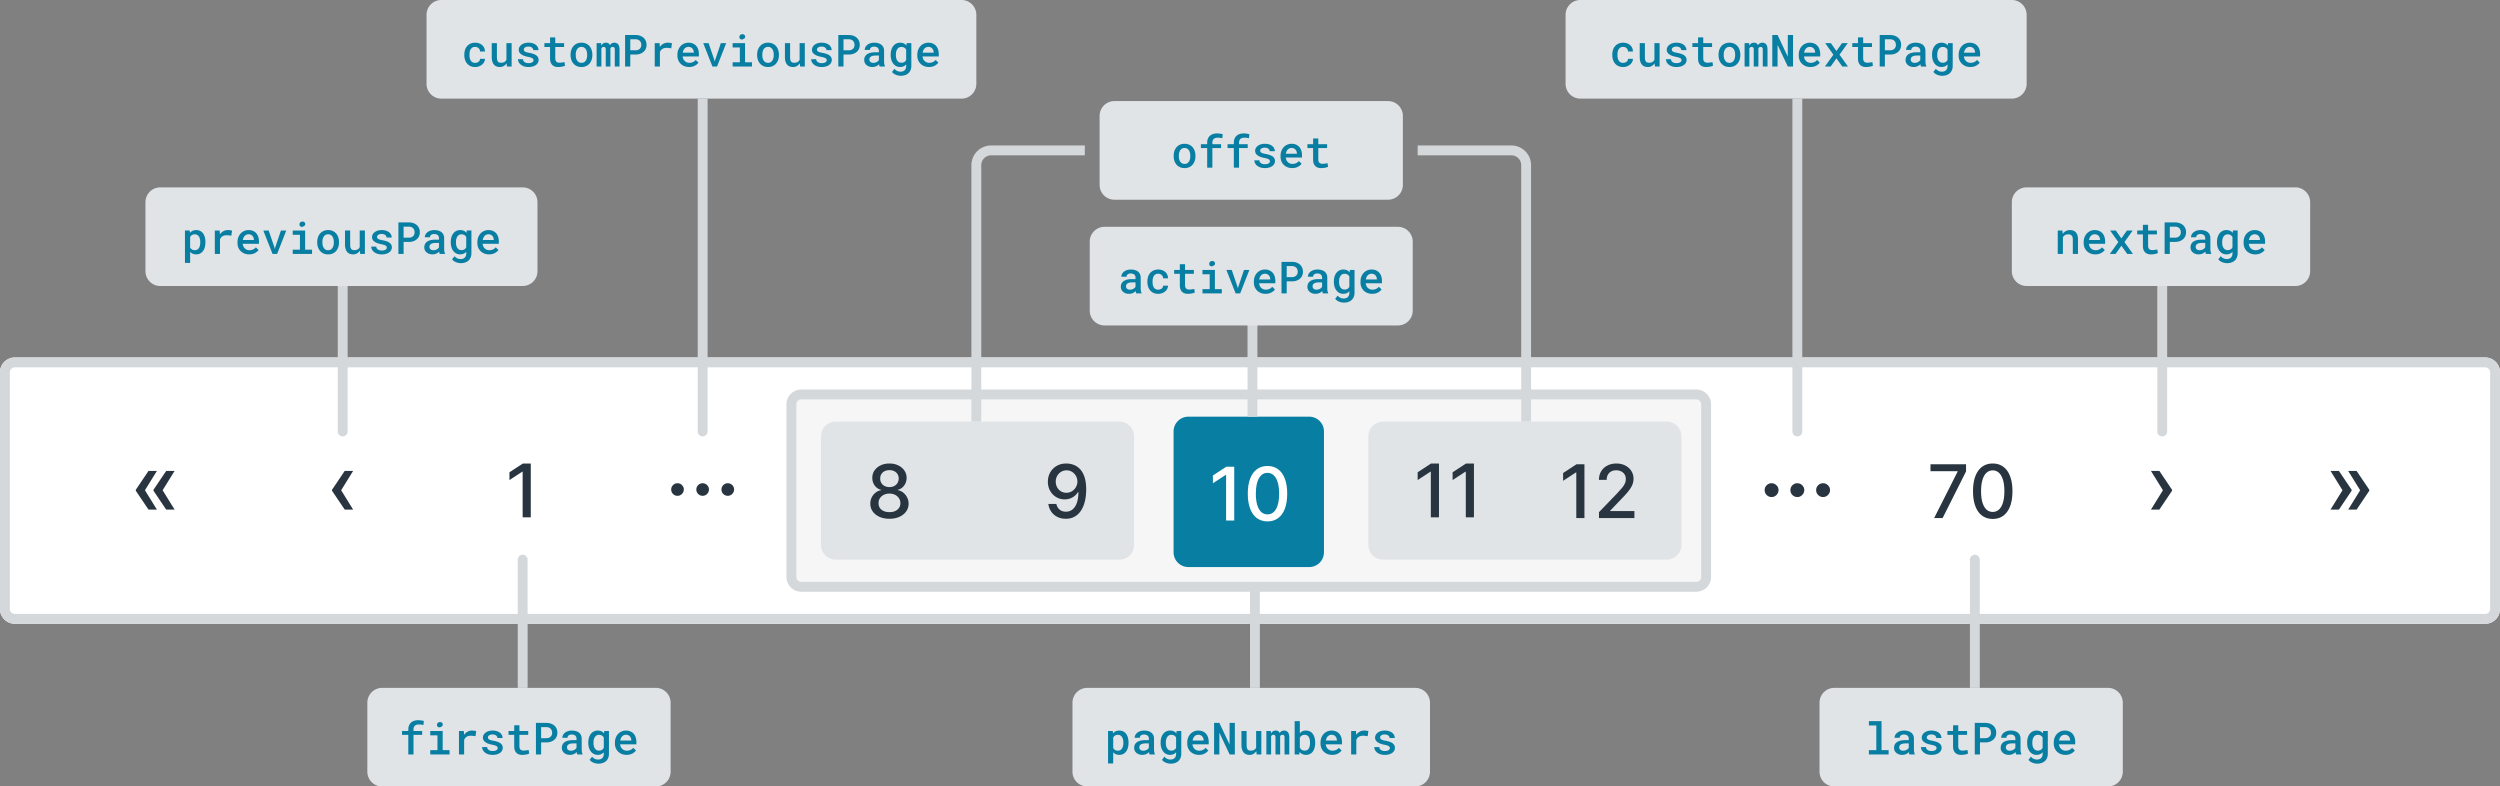 <svg xmlns="http://www.w3.org/2000/svg" width="1014" height="319" fill="none"><rect width="100%" height="100%" fill="#808080" stroke="none"/><style><![CDATA[.B{fill:#e1e4e7}.C{fill:#d5d8db}.D{fill:#097ea3}.E{fill:#283540}]]></style><path d="M0 151a6 6 0 0 1 6-6h1002c3.31 0 6 2.686 6 6v96c0 3.314-2.69 6-6 6H6a6 6 0 0 1-6-6v-96z" fill="#fff"/><path d="M1008 249v4H6v-4h1002zm2-2v-96c0-1.105-.9-2-2-2H6a2 2 0 0 0-2 2v96a2 2 0 0 0 2 2v4l-.309-.008a6 6 0 0 1-5.684-5.683L0 247v-96a6 6 0 0 1 6-6h1002c3.31 0 6 2.686 6 6v96l-.01.309c-.15 3.068-2.61 5.528-5.68 5.683l-.31.008v-4c1.1 0 2-.895 2-2z" class="C"/><path d="M215.287 188v21.818h-3.303v-18.515h-.128l-5.22 3.409v-3.154L212.08 188h3.207zm737.135 18.699h3.413l5.165-7.671v-.255h-3.669l-4.909 7.926zm0-15.699l4.909 7.926H961v-.256l-5.165-7.67h-3.413zm-7.172 15.699h3.413l5.165-7.671v-.255h-3.669l-4.909 7.926zm0-15.699l4.909 7.926h3.669v-.256l-5.165-7.67h-3.413zm-72.828 15.699h3.413l5.165-7.671v-.255h-3.669l-4.909 7.926zm0-15.699l4.909 7.926H881v-.256l-5.165-7.67h-3.413zm-87.931 19.116l9.525-18.835v-.16H783v-2.823h14.425v2.919l-9.492 18.899h-3.442zm23.766.363c-1.684-.007-3.122-.451-4.315-1.332s-2.106-2.163-2.738-3.846-.948-3.711-.948-6.083c0-2.365.316-4.386.948-6.062.639-1.676 1.555-2.954 2.749-3.835 1.2-.881 2.635-1.321 4.304-1.321s3.1.444 4.293 1.332c1.193.88 2.106 2.159 2.738 3.835.639 1.669.959 3.686.959 6.051 0 2.379-.316 4.411-.949 6.094-.632 1.676-1.544 2.958-2.737 3.846-1.194.88-2.628 1.321-4.304 1.321zm0-2.845c1.477 0 2.631-.721 3.462-2.162.838-1.442 1.257-3.527 1.257-6.254 0-1.811-.192-3.342-.575-4.592-.377-1.257-.92-2.208-1.63-2.855-.703-.653-1.541-.98-2.514-.98-1.471 0-2.625.725-3.463 2.173s-1.26 3.534-1.268 6.254c0 1.818.189 3.356.565 4.613.384 1.25.927 2.198 1.63 2.844.703.64 1.548.959 2.536.959zm-89.69-6.035a2.74 2.74 0 0 1-1.995-.818 2.65 2.65 0 0 1-.818-1.994 2.62 2.62 0 0 1 .818-1.969 2.74 2.74 0 0 1 1.995-.818c.75 0 1.402.273 1.956.818.562.546.848 1.202.856 1.969-.008.52-.145.993-.409 1.419-.256.426-.597.767-1.023 1.023a2.66 2.66 0 0 1-1.38.37zm10.441 0c-.776 0-1.44-.272-1.994-.818a2.65 2.65 0 0 1-.819-1.994c-.008-.767.265-1.423.819-1.969a2.74 2.74 0 0 1 1.994-.818c.75 0 1.402.273 1.956.818.562.546.848 1.202.856 1.969-.008.52-.144.993-.409 1.419-.255.426-.596.767-1.022 1.023-.418.247-.878.37-1.381.37zm10.441 0c-.775 0-1.44-.272-1.994-.818s-.827-1.21-.818-1.994c-.009-.767.264-1.423.818-1.969a2.74 2.74 0 0 1 1.994-.818c.75 0 1.402.273 1.956.818.563.546.848 1.202.857 1.969-.009.52-.145.993-.409 1.419-.256.426-.597.767-1.023 1.023-.418.247-.878.37-1.381.37z" class="E"/><path d="M319 164a6 6 0 0 1 6-6h363a6 6 0 0 1 6 6v70a6 6 0 0 1-6 6H325a6 6 0 0 1-6-6v-70z" fill="#f6f6f6"/><path d="M688 236v4H325v-4h363zm2-2v-70a2 2 0 0 0-2-2H325a2 2 0 0 0-2 2v70a2 2 0 0 0 2 2v4l-.309-.008A6 6 0 0 1 319 234v-70a6 6 0 0 1 6-6h363a6 6 0 0 1 6 6v70a6 6 0 0 1-5.691 5.992L688 240v-4a2 2 0 0 0 2-2z" class="C"/><path d="M555 177a6 6 0 0 1 6-6h115a6 6 0 0 1 6 6v44a6 6 0 0 1-6 6H561a6 6 0 0 1-6-6v-44z" class="B"/><path d="M583.651 188v21.818h-3.303v-18.515h-.128l-5.22 3.409v-3.154l5.444-3.558h3.207zm14.179 0v21.818h-3.302v-18.515h-.128l-5.22 3.409v-3.154l5.444-3.558h3.206zm44.821.298v21.818h-3.303v-18.515h-.128L634 195.01v-3.153l5.444-3.559h3.207zm5.902 21.818v-2.386l7.382-7.649 1.95-2.184c.518-.632.905-1.232 1.161-1.8a4.36 4.36 0 0 0 .384-1.811c0-.725-.171-1.35-.512-1.875-.341-.533-.806-.942-1.395-1.226-.59-.291-1.254-.436-1.992-.436-.782 0-1.464.159-2.046.479s-1.03.771-1.342 1.353-.469 1.264-.469 2.045h-3.143c0-1.328.306-2.489.916-3.483a6.22 6.22 0 0 1 2.515-2.312c1.065-.554 2.276-.831 3.632-.831 1.371 0 2.579.273 3.623.82 1.051.54 1.871 1.279 2.461 2.216.589.931.884 1.982.884 3.154 0 .809-.153 1.601-.458 2.375-.299.774-.821 1.637-1.566 2.589-.746.945-1.783 2.092-3.111 3.441l-4.336 4.539v.159h9.822v2.823h-14.36z" class="E"/><path d="M476 175a6 6 0 0 1 6-6h49a6 6 0 0 1 6 6v49a6 6 0 0 1-6 6h-49a6 6 0 0 1-6-6v-49z" class="D"/><path d="M500.604 189.298v21.818h-3.303v-18.515h-.127l-5.221 3.409v-3.153l5.444-3.559h3.207zm13.498 22.181c-1.683-.007-3.122-.451-4.315-1.332s-2.106-2.163-2.738-3.846-.948-3.711-.948-6.083c0-2.365.316-4.386.948-6.062.639-1.676 1.556-2.954 2.749-3.835 1.2-.881 2.635-1.321 4.304-1.321s3.1.444 4.293 1.332c1.193.88 2.106 2.159 2.738 3.835.639 1.669.959 3.686.959 6.051 0 2.379-.316 4.411-.948 6.094-.632 1.676-1.545 2.958-2.738 3.846-1.193.88-2.628 1.321-4.304 1.321zm0-2.845c1.477 0 2.631-.721 3.462-2.162.838-1.442 1.257-3.527 1.257-6.254 0-1.811-.192-3.342-.575-4.592-.376-1.257-.92-2.208-1.63-2.855-.703-.653-1.541-.98-2.514-.98-1.47 0-2.624.725-3.463 2.173s-1.26 3.534-1.267 6.254c0 1.818.188 3.356.564 4.613.384 1.25.927 2.198 1.63 2.844.703.64 1.549.959 2.536.959z" fill="#fff"/><path d="M333 177a6 6 0 0 1 6-6h115a6 6 0 0 1 6 6v44a6 6 0 0 1-6 6H339a6 6 0 0 1-6-6v-44z" class="B"/><path d="M360.767 210.415c-1.527 0-2.877-.263-4.049-.789-1.165-.525-2.077-1.25-2.738-2.173s-.987-1.974-.98-3.153c-.007-.924.181-1.772.565-2.546.39-.782.92-1.432 1.587-1.95.668-.526 1.414-.859 2.237-1.001v-.128c-1.086-.263-1.956-.845-2.61-1.747s-.976-1.939-.969-3.111c-.007-1.115.288-2.11.884-2.983.604-.881 1.431-1.573 2.482-2.078s2.248-.756 3.591-.756c1.328 0 2.514.256 3.558.767 1.051.504 1.878 1.197 2.482 2.077.604.874.909 1.865.916 2.973-.007 1.172-.341 2.209-1.001 3.111a4.44 4.44 0 0 1-2.578 1.747v.128a4.77 4.77 0 0 1 2.205 1.001c.66.518 1.186 1.168 1.577 1.95a5.59 5.59 0 0 1 .607 2.546c-.007 1.179-.341 2.23-1.002 3.153s-1.576 1.648-2.748 2.173c-1.165.526-2.504.789-4.016.789zm0-2.696c.902 0 1.683-.149 2.343-.447.661-.305 1.172-.728 1.534-1.268.363-.547.547-1.186.554-1.917-.007-.76-.206-1.431-.596-2.014-.384-.582-.906-1.04-1.566-1.374s-1.417-.501-2.269-.501c-.86 0-1.623.167-2.291.501s-1.193.792-1.577 1.374-.571 1.254-.564 2.014c-.007.731.167 1.37.522 1.917.362.54.877.963 1.544 1.268.668.298 1.456.447 2.366.447zm0-10.152c.724 0 1.367-.146 1.928-.437s1.001-.696 1.321-1.215c.327-.518.493-1.125.501-1.821-.008-.682-.171-1.279-.491-1.79-.312-.511-.749-.906-1.31-1.183-.561-.284-1.211-.426-1.949-.426-.753 0-1.414.142-1.982.426-.561.277-.998.672-1.31 1.183s-.466 1.108-.458 1.79c-.008.696.149 1.303.468 1.821s.76.924 1.321 1.215c.568.291 1.222.437 1.961.437zM432.591 188a8.46 8.46 0 0 1 2.876.533c.945.348 1.797.916 2.557 1.705.767.788 1.378 1.853 1.832 3.196.462 1.335.696 2.997.704 4.985 0 1.911-.192 3.612-.576 5.103-.383 1.485-.934 2.738-1.651 3.761-.71 1.023-1.573 1.801-2.589 2.333s-2.159.799-3.43.799c-1.3 0-2.454-.255-3.463-.767s-1.828-1.218-2.461-2.12c-.632-.909-1.026-1.953-1.182-3.132h3.249c.213.938.647 1.697 1.3 2.28.66.575 1.513.863 2.557.863 1.598 0 2.844-.696 3.739-2.088.895-1.399 1.346-3.353 1.353-5.86h-.17c-.37.611-.831 1.137-1.385 1.577-.547.44-1.162.781-1.843 1.023s-1.41.362-2.184.362c-1.257 0-2.401-.309-3.431-.927s-1.85-1.466-2.461-2.546-.916-2.312-.916-3.697c0-1.378.313-2.628.938-3.75.632-1.122 1.512-2.01 2.642-2.663 1.136-.661 2.468-.984 3.995-.97zm.01 2.77c-.831 0-1.58.206-2.247.618-.661.405-1.183.955-1.567 1.652-.383.688-.575 1.455-.575 2.301s.185 1.612.554 2.301a4.4 4.4 0 0 0 1.534 1.63c.654.397 1.399.596 2.237.596.625 0 1.208-.12 1.748-.362a4.44 4.44 0 0 0 1.417-1.001 4.93 4.93 0 0 0 .948-1.47 4.46 4.46 0 0 0 .341-1.726 4.52 4.52 0 0 0-.576-2.238c-.376-.688-.895-1.242-1.555-1.661-.661-.427-1.413-.64-2.259-.64zm-157.806 10.331c-.699 0-1.3-.247-1.802-.742a2.47 2.47 0 0 1-.755-1.815 2.42 2.42 0 0 1 .755-1.79c.502-.503 1.103-.754 1.802-.754a2.46 2.46 0 0 1 1.803.754 2.42 2.42 0 0 1 .754 1.79 2.43 2.43 0 0 1-.358 1.291c-.23.384-.537.691-.92.921a2.44 2.44 0 0 1-1.279.345zm10.195 0a2.48 2.48 0 0 1-1.802-.742 2.47 2.47 0 0 1-.754-1.815c0-.699.251-1.295.754-1.79.503-.503 1.104-.754 1.802-.754a2.46 2.46 0 0 1 1.803.754c.503.495.754 1.091.754 1.79a2.43 2.43 0 0 1-.358 1.291c-.23.384-.537.691-.92.921a2.44 2.44 0 0 1-1.279.345zm10.196 0a2.48 2.48 0 0 1-1.803-.742 2.47 2.47 0 0 1-.754-1.815c0-.699.251-1.295.754-1.79a2.46 2.46 0 0 1 1.803-.754c.699 0 1.299.251 1.802.754a2.42 2.42 0 0 1 .755 1.79 2.44 2.44 0 0 1-.358 1.291c-.231.384-.537.691-.921.921a2.44 2.44 0 0 1-1.278.345zm-231.537 5.598h-3.413l-5.165-7.671v-.255h3.669l4.909 7.926zm0-15.699l-4.909 7.926h-3.669v-.256l5.165-7.67h3.413zm7.172 15.699h-3.413l-5.165-7.671v-.255h3.669l4.909 7.926zm0-15.699l-4.909 7.926h-3.669v-.256l5.165-7.67h3.413zm72.414 15.699h-3.414l-5.164-7.671v-.255h3.669l4.909 7.926zm0-15.699l-4.909 7.926h-3.669v-.256l5.164-7.67h3.414z" class="E"/><path d="M446 47a6 6 0 0 1 6-6h111a6 6 0 0 1 6 6v28a6 6 0 0 1-6 6H452a6 6 0 0 1-6-6V47z" class="B"/><path d="M534.702 56.17v2.32h3.577v1.573h-3.577v4.544c0 .352.041.648.123.888a1.36 1.36 0 0 0 .361.554c.152.141.334.24.544.299s.443.088.695.088l.562-.026.563-.07.492-.079.396-.088.228 1.45c-.152.094-.337.176-.554.246a6.55 6.55 0 0 1-.685.167 7.7 7.7 0 0 1-.774.105c-.263.029-.527.044-.791.044a4.35 4.35 0 0 1-1.327-.193 2.67 2.67 0 0 1-1.028-.624c-.287-.275-.513-.63-.677-1.063-.158-.434-.237-.955-.237-1.564v-4.676h-2.303V58.49h2.303v-2.32h2.109zm-10.591 12.006c-.703 0-1.347-.117-1.933-.352a4.43 4.43 0 0 1-1.494-.976 4.31 4.31 0 0 1-.967-1.45 4.89 4.89 0 0 1-.334-1.819v-.36c0-.744.117-1.418.351-2.022s.557-1.119.967-1.547.885-.756 1.424-.984c.545-.234 1.125-.351 1.74-.351.686 0 1.292.117 1.82.351a3.68 3.68 0 0 1 1.327.958 4.18 4.18 0 0 1 .808 1.485c.182.574.273 1.201.273 1.881v.905h-6.592v.044c.064.416.164.765.299 1.046a2.56 2.56 0 0 0 .554.756c.234.234.509.416.826.545a2.81 2.81 0 0 0 1.054.193 3.57 3.57 0 0 0 1.459-.299c.452-.205.824-.495 1.117-.87l1.125 1.09c-.317.457-.803.867-1.459 1.23s-1.439.545-2.365.545zm-.255-8.156c-.298 0-.577.056-.835.167-.251.105-.477.258-.676.457-.199.205-.366.451-.501.738a3.86 3.86 0 0 0-.299.976h4.474v-.141a2.33 2.33 0 0 0-.15-.817 2.19 2.19 0 0 0-.422-.721 1.88 1.88 0 0 0-.668-.475 2.16 2.16 0 0 0-.923-.185zm-8.78 5.405a.85.85 0 0 0-.114-.439c-.07-.129-.191-.252-.36-.369-.182-.106-.419-.205-.712-.299s-.66-.182-1.099-.264a10.79 10.79 0 0 1-1.512-.413c-.451-.164-.841-.363-1.169-.598-.322-.223-.574-.486-.756-.791s-.272-.659-.272-1.064c0-.387.091-.753.272-1.099.188-.351.455-.659.8-.923s.75-.472 1.231-.624 1.025-.228 1.617-.228c.633 0 1.201.079 1.705.237.504.152.932.363 1.283.633s.613.589.8.958a2.61 2.61 0 0 1 .281 1.195h-2.1a1.13 1.13 0 0 0-.115-.501c-.07-.164-.175-.31-.316-.439a1.74 1.74 0 0 0-.633-.36c-.258-.094-.559-.141-.905-.141a2.98 2.98 0 0 0-.835.105c-.234.064-.428.155-.58.272a1.05 1.05 0 0 0-.343.378.93.93 0 0 0-.114.448c0 .164.032.313.097.448.064.129.178.243.342.343.153.106.364.202.633.29a7.68 7.68 0 0 0 1.037.237 12.71 12.71 0 0 1 1.591.387c.48.153.891.34 1.231.563.339.234.603.51.791.826s.281.691.281 1.125c0 .422-.1.809-.299 1.16-.193.352-.469.653-.826.905a4.29 4.29 0 0 1-1.301.589c-.504.141-1.063.211-1.679.211-.685 0-1.295-.091-1.828-.273-.527-.182-.97-.422-1.327-.721-.363-.293-.639-.63-.826-1.011a2.61 2.61 0 0 1-.281-1.16h2.039a1.49 1.49 0 0 0 .228.747 1.67 1.67 0 0 0 .528.483 2.19 2.19 0 0 0 .703.281 4.04 4.04 0 0 0 .799.079c.364 0 .68-.038.95-.114s.495-.179.659-.308c.135-.105.234-.22.299-.343a.87.87 0 0 0 .105-.422zM500.442 68v-7.937h-2.548V58.49h2.548v-.58c0-.621.094-1.166.282-1.635a3.25 3.25 0 0 1 .817-1.195 3.54 3.54 0 0 1 1.266-.721c.493-.164 1.054-.246 1.67-.246a5.67 5.67 0 0 1 .632.035l.616.07.501.088.518.097-.167 1.679c-.234-.064-.501-.12-.8-.167a6.38 6.38 0 0 0-1.002-.07c-.392 0-.732.047-1.019.141-.281.094-.513.231-.694.413-.17.17-.299.381-.387.633-.082.252-.123.545-.123.879v.58h3.524v1.573h-3.524V68h-2.11zm-10.81 0v-7.937h-2.549V58.49h2.549v-.58c0-.621.094-1.166.281-1.635.193-.475.466-.873.817-1.195a3.55 3.55 0 0 1 1.266-.721c.498-.164 1.055-.246 1.67-.246a5.58 5.58 0 0 1 .633.035l.615.07.501.088.519.097-.167 1.679c-.235-.064-.501-.12-.8-.167a6.38 6.38 0 0 0-1.002-.07c-.393 0-.733.047-1.02.141-.281.094-.512.231-.694.413-.17.17-.299.381-.387.633-.082.252-.123.545-.123.879v.58h3.525v1.573h-3.525V68h-2.109zm-13.588-4.843c0-.691.1-1.33.299-1.916a4.44 4.44 0 0 1 .87-1.538 3.95 3.95 0 0 1 1.38-1.02c.545-.247 1.166-.369 1.863-.369s1.318.123 1.863.369c.551.246 1.017.586 1.398 1.02.375.434.662.946.861 1.538.199.586.299 1.225.299 1.916v.185c0 .697-.1 1.339-.299 1.925s-.486 1.096-.861 1.529-.838.773-1.389 1.019c-.545.246-1.163.369-1.854.369-.698 0-1.322-.123-1.872-.369s-1.014-.586-1.389-1.019c-.381-.434-.671-.943-.87-1.529a5.95 5.95 0 0 1-.299-1.925v-.185zm2.101.185c0 .428.043.832.131 1.213a3.12 3.12 0 0 0 .431 1.002 2.13 2.13 0 0 0 .721.686c.293.164.641.246 1.046.246.392 0 .735-.082 1.028-.246a2.12 2.12 0 0 0 .721-.686c.188-.288.325-.621.413-1.002a5.1 5.1 0 0 0 .14-1.213v-.185a5.02 5.02 0 0 0-.14-1.195 3.36 3.36 0 0 0-.413-1.002 2.21 2.21 0 0 0-.73-.686c-.287-.17-.633-.255-1.037-.255-.398 0-.744.085-1.037.255a2.15 2.15 0 0 0-.712.686 3.12 3.12 0 0 0-.431 1.002c-.088.381-.131.779-.131 1.195v.185z" class="D"/><path d="M394 67a8 8 0 0 1 8-8h38v4h-38a4 4 0 0 0-4 4v104h-4V67zm227 0a8 8 0 0 0-8-8h-38v4h38a4 4 0 0 1 4 4v104h4V67zM511 279h-4v-42h4v42z" class="C"/><path d="M435 285a6 6 0 0 1 6-6h133a6 6 0 0 1 6 6v28a6 6 0 0 1-6 6H441a6 6 0 0 1-6-6v-28z" class="B"/><path d="M563.724 303.425c0-.164-.038-.311-.115-.44-.07-.129-.19-.252-.36-.369-.182-.105-.419-.205-.712-.299s-.659-.181-1.099-.263a10.95 10.95 0 0 1-1.511-.413 4.87 4.87 0 0 1-1.169-.598c-.322-.223-.574-.486-.756-.791s-.273-.659-.273-1.064c0-.386.091-.752.273-1.098a2.83 2.83 0 0 1 .8-.923c.34-.264.75-.472 1.23-.624.487-.152 1.026-.229 1.617-.229.633 0 1.202.08 1.705.238.504.152.932.363 1.284.633.345.269.612.588.8.958s.281.767.281 1.195h-2.101a1.14 1.14 0 0 0-.114-.501 1.28 1.28 0 0 0-.316-.44c-.165-.152-.376-.272-.633-.36-.258-.094-.56-.141-.906-.141-.316 0-.594.036-.835.106a1.67 1.67 0 0 0-.58.272c-.152.106-.266.232-.342.378a.92.92 0 0 0-.115.449 1.03 1.03 0 0 0 .097.448c.064.129.179.243.343.343.152.105.363.202.633.29a7.47 7.47 0 0 0 1.037.237c.58.105 1.11.234 1.591.387a5.03 5.03 0 0 1 1.23.562c.34.235.604.51.791.826s.281.692.281 1.125c0 .422-.099.809-.299 1.16a2.68 2.68 0 0 1-.826.906 4.29 4.29 0 0 1-1.301.589c-.503.14-1.063.211-1.678.211-.686 0-1.295-.091-1.828-.273s-.97-.422-1.327-.721c-.364-.293-.639-.629-.827-1.01a2.61 2.61 0 0 1-.281-1.16h2.039c.018.292.094.541.229.747.14.199.316.36.527.483a2.19 2.19 0 0 0 .703.281 4.05 4.05 0 0 0 .8.079c.363 0 .68-.038.949-.114.276-.076.495-.179.659-.308.135-.105.235-.219.299-.342a.87.87 0 0 0 .106-.422zm-10.451-7.111c.34 0 .668.024.985.071s.574.102.756.167l-.299 2.074a9.37 9.37 0 0 0-.958-.158 8.32 8.32 0 0 0-.932-.053c-.351 0-.668.035-.949.106a2.34 2.34 0 0 0-.747.325c-.234.14-.434.319-.598.536s-.302.466-.413.747V306h-2.1v-9.51h1.968l.088 1.319.009.219c.387-.533.85-.952 1.389-1.257.545-.304 1.145-.457 1.801-.457zm-12.946 9.862c-.703 0-1.348-.117-1.933-.352s-1.079-.559-1.495-.975a4.31 4.31 0 0 1-.966-1.451 4.89 4.89 0 0 1-.334-1.819v-.36c0-.744.117-1.418.351-2.022s.557-1.119.967-1.547a4.27 4.27 0 0 1 1.424-.984c.545-.234 1.125-.352 1.74-.352.686 0 1.292.118 1.819.352s.97.548 1.328.958c.357.416.626.911.808 1.485a6.2 6.2 0 0 1 .273 1.881v.906h-6.592v.043c.064.416.164.765.299 1.046a2.54 2.54 0 0 0 .553.756 2.47 2.47 0 0 0 .827.545c.322.129.673.193 1.054.193.522 0 1.008-.099 1.459-.298a2.93 2.93 0 0 0 1.116-.87l1.125 1.089c-.316.457-.802.868-1.459 1.231-.65.363-1.438.545-2.364.545zm-.255-8.156c-.299 0-.577.055-.835.167a2.07 2.07 0 0 0-.676.457 2.65 2.65 0 0 0-.501.738c-.135.287-.235.612-.299.975h4.473v-.14c0-.276-.049-.548-.149-.818a2.26 2.26 0 0 0-.422-.72c-.176-.2-.398-.358-.668-.475-.264-.123-.571-.184-.923-.184zm-6.635 3.322a7.93 7.93 0 0 1-.097 1.257c-.065.398-.158.767-.281 1.107a4.35 4.35 0 0 1-.563 1.099c-.234.328-.516.6-.844.817a3.11 3.11 0 0 1-.887.404 3.55 3.55 0 0 1-1.055.15 3.7 3.7 0 0 1-1.055-.141 2.81 2.81 0 0 1-.852-.413 4.46 4.46 0 0 1-.369-.299 4.76 4.76 0 0 1-.326-.36l-.096 1.037h-1.899v-13.5h2.101v4.922c.123-.152.258-.29.404-.413a2.93 2.93 0 0 1 .475-.325 2.73 2.73 0 0 1 .729-.273c.27-.064.56-.097.87-.097a3.6 3.6 0 0 1 1.125.167 3.15 3.15 0 0 1 .932.457c.234.165.442.367.624.607a4.27 4.27 0 0 1 .492.773 5.44 5.44 0 0 1 .422 1.31 7.49 7.49 0 0 1 .15 1.529v.185zm-2.101-.185c0-.269-.018-.53-.053-.782-.029-.258-.073-.498-.132-.721-.082-.269-.19-.512-.325-.729-.129-.223-.305-.41-.527-.563a1.61 1.61 0 0 0-.501-.237c-.188-.053-.399-.079-.633-.079-.287 0-.545.041-.773.123a1.74 1.74 0 0 0-.598.334 1.96 1.96 0 0 0-.334.351c-.094.129-.176.27-.246.422v3.938a2.63 2.63 0 0 0 .29.483c.117.141.249.267.395.378.164.117.352.211.563.281.217.065.457.097.721.097.24 0 .457-.029.65-.088s.366-.149.519-.255a1.75 1.75 0 0 0 .501-.553 2.89 2.89 0 0 0 .307-.765 4.49 4.49 0 0 0 .132-.686c.029-.246.044-.501.044-.764v-.185zm-15.873-4.667l.061 1.046c.182-.381.431-.68.747-.896.323-.217.709-.326 1.161-.326a2.32 2.32 0 0 1 .632.08 1.28 1.28 0 0 1 .484.246 1.38 1.38 0 0 1 .281.298 1.78 1.78 0 0 1 .211.387 2.54 2.54 0 0 1 .281-.378c.106-.117.22-.217.343-.299.158-.105.334-.187.527-.246.2-.058.416-.088.651-.088.304 0 .583.053.835.159a1.71 1.71 0 0 1 .668.465c.187.223.331.513.43.871.106.351.159.776.159 1.274V306H521v-6.935a1.58 1.58 0 0 0-.062-.474.82.82 0 0 0-.175-.325c-.076-.077-.17-.132-.282-.167-.105-.036-.222-.053-.351-.053a1.04 1.04 0 0 0-.352.053.84.84 0 0 0-.263.149c-.071.059-.129.129-.176.211-.047.076-.082.164-.106.264v.088.131V306h-1.898v-6.943c0-.188-.021-.346-.062-.475-.035-.135-.09-.24-.167-.316s-.167-.132-.272-.167a1.01 1.01 0 0 0-.343-.053c-.14 0-.266.02-.378.061a.7.7 0 0 0-.272.167c-.059.053-.112.115-.158.185a1.87 1.87 0 0 0-.115.237V306h-1.933v-9.51h1.828zm-5.775 9.51l-.123-1.327c-.322.474-.714.847-1.177 1.116s-.982.396-1.556.396c-.492 0-.943-.077-1.353-.229a2.7 2.7 0 0 1-1.046-.729c-.287-.329-.51-.748-.668-1.257-.159-.516-.238-1.131-.238-1.846v-5.634h2.101v5.652c0 .439.032.808.097 1.107.064.293.167.527.307.703.141.182.32.311.536.387s.472.114.765.114a3.13 3.13 0 0 0 .817-.097c.241-.07.452-.164.633-.281.153-.105.287-.228.405-.369s.216-.308.298-.483v-6.733h2.11V306h-1.908zm-8.833 0h-2.118l-4.157-8.807-.009 8.807h-2.135v-12.797h2.144l4.131 8.772.018-8.772h2.126V306zm-14.581.176c-.703 0-1.347-.117-1.933-.352-.58-.234-1.078-.559-1.494-.975s-.739-.894-.967-1.451a4.89 4.89 0 0 1-.334-1.819v-.36c0-.744.117-1.418.351-2.022s.557-1.119.967-1.547a4.27 4.27 0 0 1 1.424-.984c.545-.234 1.125-.352 1.74-.352.686 0 1.292.118 1.82.352a3.68 3.68 0 0 1 1.327.958 4.18 4.18 0 0 1 .808 1.485c.182.575.273 1.202.273 1.881v.906h-6.592v.043c.065.416.164.765.299 1.046s.319.534.554.756c.234.235.509.416.826.545a2.81 2.81 0 0 0 1.054.193c.522 0 1.008-.099 1.459-.298.452-.205.824-.495 1.117-.87l1.125 1.089c-.317.457-.803.868-1.459 1.231s-1.439.545-2.365.545zm-.254-8.156a2.07 2.07 0 0 0-1.512.624c-.199.205-.366.451-.501.738s-.235.612-.299.975h4.474v-.14c0-.276-.05-.548-.15-.818a2.19 2.19 0 0 0-.422-.72c-.175-.2-.398-.358-.668-.475-.263-.123-.571-.184-.922-.184zm-15.267 3.155c0-.721.088-1.377.264-1.969.175-.598.43-1.11.764-1.538a3.5 3.5 0 0 1 1.204-.993c.475-.24 1.008-.361 1.6-.361.352 0 .671.039.958.115.287.07.548.175.782.316.153.088.296.193.431.317.135.117.261.246.378.386l.088-.958h1.907v9.246c0 .639-.106 1.204-.317 1.697-.205.498-.495.92-.87 1.265s-.838.598-1.371.774c-.527.181-1.11.272-1.749.272a4.95 4.95 0 0 1-.887-.088c-.323-.058-.645-.149-.967-.272a4.45 4.45 0 0 1-.923-.484c-.293-.199-.545-.439-.756-.72l.993-1.275c.17.205.352.381.545.528a3.2 3.2 0 0 0 .607.369c.205.094.413.161.624.202.211.047.424.07.641.07.375 0 .706-.053.993-.158a2.05 2.05 0 0 0 .747-.457 1.92 1.92 0 0 0 .431-.712c.106-.281.158-.601.158-.958v-.659c-.123.129-.252.249-.386.36a2.32 2.32 0 0 1-.422.29c-.229.129-.481.226-.756.29-.276.071-.574.106-.897.106-.586 0-1.113-.12-1.582-.361a3.66 3.66 0 0 1-1.204-1.019c-.328-.428-.583-.935-.764-1.521s-.264-1.23-.264-1.916v-.184zm2.109.184a5.59 5.59 0 0 0 .123 1.196c.088.375.226.7.413.975.182.287.414.513.695.677.281.158.615.237 1.002.237.24 0 .457-.026.65-.079.199-.053.378-.126.536-.219.158-.1.299-.22.422-.361a2.62 2.62 0 0 0 .325-.466v-4.166a2.13 2.13 0 0 0-.342-.474 1.93 1.93 0 0 0-.449-.361c-.152-.082-.322-.146-.509-.193-.188-.053-.393-.079-.616-.079-.392 0-.729.082-1.01.246s-.513.39-.695.677a3.21 3.21 0 0 0-.413 1.002c-.088.375-.132.776-.132 1.204v.184zM466.288 306a1.78 1.78 0 0 1-.158-.422l-.097-.527c-.146.152-.313.299-.501.439-.181.135-.386.252-.615.352a3.72 3.72 0 0 1-.738.246c-.264.058-.548.088-.853.088-.492 0-.943-.071-1.353-.211-.405-.147-.75-.346-1.037-.598a2.6 2.6 0 0 1-.686-.888 2.73 2.73 0 0 1-.237-1.133c0-.522.102-.982.307-1.38a2.68 2.68 0 0 1 .914-1.002c.37-.246.824-.434 1.363-.563.545-.129 1.16-.193 1.845-.193h1.53v-.642a1.64 1.64 0 0 0-.132-.668 1.44 1.44 0 0 0-.361-.518c-.169-.147-.377-.258-.624-.334-.24-.082-.518-.123-.834-.123-.288 0-.54.035-.756.105s-.387.167-.528.29a1.05 1.05 0 0 0-.316.413c-.065.159-.097.329-.097.51h-2.109c.006-.381.097-.747.272-1.098a2.76 2.76 0 0 1 .774-.932c.328-.275.732-.492 1.213-.65.486-.165 1.04-.247 1.661-.247.556 0 1.075.071 1.555.211.487.135.906.337 1.257.607a2.8 2.8 0 0 1 .826 1.028c.2.41.299.885.299 1.424v4.228c0 .427.03.814.088 1.16.065.34.155.632.273.879V306h-2.145zm-2.558-1.512a2.66 2.66 0 0 0 .765-.105c.24-.071.457-.161.651-.273a2.35 2.35 0 0 0 .5-.378c.141-.14.25-.287.326-.439v-1.758h-1.354c-.457 0-.852.044-1.186.132-.334.082-.601.202-.8.36a1.3 1.3 0 0 0-.396.484 1.56 1.56 0 0 0-.123.633 1.39 1.39 0 0 0 .106.544 1.15 1.15 0 0 0 .307.422c.135.118.302.211.501.282.2.064.434.096.703.096zm-14.308 5.168V296.49h1.933l.08.976a3.24 3.24 0 0 1 .421-.431 2.83 2.83 0 0 1 .493-.334 3.03 3.03 0 0 1 .755-.281c.276-.07.569-.106.879-.106.61 0 1.146.118 1.609.352a3.26 3.26 0 0 1 1.178.993c.31.428.547.941.711 1.538s.247 1.245.247 1.96v.185c0 .685-.082 1.324-.247 1.916-.158.592-.395 1.101-.711 1.529a3.43 3.43 0 0 1-1.169 1.02c-.463.246-.994.369-1.591.369-.34 0-.654-.035-.941-.106a3.17 3.17 0 0 1-.782-.307c-.141-.082-.275-.176-.404-.282s-.249-.219-.361-.342v4.517h-2.1zm6.205-8.499c0-.428-.044-.829-.132-1.204-.082-.381-.211-.712-.387-.993a2.04 2.04 0 0 0-.694-.668c-.281-.164-.618-.246-1.011-.246-.216 0-.419.023-.606.07a1.82 1.82 0 0 0-.501.202 1.75 1.75 0 0 0-.448.352 2.54 2.54 0 0 0-.326.475v4.227a2.12 2.12 0 0 0 .299.448c.117.135.252.252.405.352a2.29 2.29 0 0 0 .536.228 2.56 2.56 0 0 0 .659.079c.392 0 .726-.082 1.002-.246.281-.17.51-.398.685-.685.182-.293.314-.627.396-1.002a5.71 5.71 0 0 0 .123-1.204v-.185z" class="D"/><path d="M214 279h-4v-52a2 2 0 1 1 4 0v52z" class="C"/><path d="M149 285a6 6 0 0 1 6-6h111a6 6 0 0 1 6 6v28a6 6 0 0 1-6 6H155a6 6 0 0 1-6-6v-28z" class="B"/><path d="M254.138 306.176c-.703 0-1.348-.117-1.934-.352-.58-.234-1.078-.559-1.494-.975a4.38 4.38 0 0 1-.967-1.451 4.91 4.91 0 0 1-.334-1.819v-.36c0-.744.117-1.418.352-2.022s.556-1.119.967-1.547.884-.755 1.423-.984c.545-.234 1.125-.352 1.741-.352.685 0 1.292.118 1.819.352a3.67 3.67 0 0 1 1.327.958c.358.416.627.911.809 1.485a6.2 6.2 0 0 1 .272 1.881v.906h-6.592v.043c.065.416.164.765.299 1.046a2.56 2.56 0 0 0 .554.756c.234.235.51.416.826.545.322.129.674.193 1.055.193.521 0 1.008-.099 1.459-.298a2.93 2.93 0 0 0 1.116-.87l1.125 1.089c-.316.457-.803.868-1.459 1.231-.65.363-1.439.545-2.364.545zm-.255-8.156c-.299 0-.577.055-.835.167a2.07 2.07 0 0 0-.677.457c-.199.205-.366.451-.501.738s-.234.612-.299.975h4.474v-.14a2.36 2.36 0 0 0-.149-.818c-.1-.275-.241-.515-.422-.72-.176-.2-.399-.358-.668-.475-.264-.123-.572-.184-.923-.184zm-15.267 3.155c0-.721.088-1.377.264-1.969.176-.598.431-1.11.765-1.538a3.49 3.49 0 0 1 2.803-1.354c.352 0 .671.039.958.115.287.07.548.175.782.316.153.088.296.193.431.317.135.117.261.246.378.386l.088-.958h1.907v9.246c0 .639-.105 1.204-.316 1.697-.205.498-.495.92-.87 1.265-.381.34-.838.598-1.371.774-.528.181-1.111.272-1.749.272-.27 0-.566-.029-.888-.088a5.47 5.47 0 0 1-.967-.272 4.45 4.45 0 0 1-.923-.484c-.293-.199-.545-.439-.756-.72l.994-1.275c.169.205.351.381.544.528.2.152.402.275.607.369s.413.161.624.202a2.94 2.94 0 0 0 .641.07c.376 0 .707-.053.994-.158a2.05 2.05 0 0 0 .747-.457 1.93 1.93 0 0 0 .43-.712c.106-.281.159-.601.159-.958v-.659c-.123.129-.252.249-.387.36a2.32 2.32 0 0 1-.422.29c-.229.129-.48.226-.756.29a3.58 3.58 0 0 1-.896.106c-.586 0-1.114-.12-1.582-.361a3.65 3.65 0 0 1-1.204-1.019c-.329-.428-.583-.935-.765-1.521-.176-.591-.264-1.23-.264-1.916v-.184zm2.11.184a5.59 5.59 0 0 0 .123 1.196c.088.375.225.7.413.975.181.287.413.513.694.677.281.158.615.237 1.002.237.24 0 .457-.026.65-.079.2-.053.378-.126.537-.219a1.91 1.91 0 0 0 .421-.361 2.64 2.64 0 0 0 .326-.466v-4.166c-.094-.175-.208-.334-.343-.474-.129-.141-.278-.261-.448-.361a2.22 2.22 0 0 0-.51-.193 2.26 2.26 0 0 0-.615-.079c-.393 0-.73.082-1.011.246s-.513.39-.694.677c-.188.287-.326.621-.414 1.002-.087.375-.131.776-.131 1.204v.184zM234.151 306a1.78 1.78 0 0 1-.158-.422l-.097-.527c-.146.152-.313.299-.5.439-.182.135-.387.252-.616.352-.228.105-.474.187-.738.246s-.548.088-.853.088c-.492 0-.943-.071-1.353-.211-.404-.147-.75-.346-1.037-.598a2.6 2.6 0 0 1-.686-.888 2.73 2.73 0 0 1-.237-1.133c0-.522.103-.982.308-1.38.211-.404.515-.738.914-1.002.369-.246.823-.434 1.362-.563.545-.129 1.16-.193 1.846-.193h1.529v-.642a1.64 1.64 0 0 0-.132-.668 1.45 1.45 0 0 0-.36-.518c-.17-.147-.378-.258-.624-.334-.24-.082-.519-.123-.835-.123-.287 0-.539.035-.756.105-.211.071-.387.167-.527.29-.141.112-.247.249-.317.413-.064.159-.096.329-.096.51h-2.11a2.51 2.51 0 0 1 .273-1.098c.175-.352.433-.663.773-.932.328-.275.732-.492 1.213-.65.486-.165 1.04-.247 1.661-.247.557 0 1.075.071 1.556.211s.905.337 1.257.607a2.79 2.79 0 0 1 .826 1.028c.199.41.299.885.299 1.424v4.228c0 .427.029.814.087 1.16.065.34.156.632.273.879V306h-2.145zm-2.557-1.512c.275 0 .53-.035.764-.105.241-.071.457-.161.651-.273s.36-.237.501-.378a1.7 1.7 0 0 0 .325-.439v-1.758h-1.354c-.457 0-.852.044-1.186.132-.334.082-.601.202-.8.36-.176.135-.307.296-.395.484a1.56 1.56 0 0 0-.123.633 1.41 1.41 0 0 0 .105.544 1.14 1.14 0 0 0 .308.422c.134.118.301.211.501.282.199.064.433.096.703.096zm-12.112-3.366V306h-2.109v-12.797h4.28c.645.006 1.237.103 1.776.29.545.188 1.013.454 1.406.8a3.57 3.57 0 0 1 .914 1.257c.217.492.325 1.046.325 1.661a3.86 3.86 0 0 1-.325 1.608 3.54 3.54 0 0 1-.914 1.222c-.393.346-.861.612-1.406.8-.539.187-1.131.281-1.776.281h-2.171zm0-1.723h2.171c.358-.005.677-.061.958-.167.287-.111.531-.263.73-.457s.348-.421.448-.685a2.29 2.29 0 0 0 .158-.861 2.55 2.55 0 0 0-.158-.923c-.1-.282-.249-.525-.448-.73s-.443-.363-.73-.474c-.281-.112-.6-.17-.958-.176h-2.171v4.473zm-8.806-5.229v2.32h3.577v1.573h-3.577v4.544c0 .352.041.648.123.888.088.234.208.419.36.554a1.32 1.32 0 0 0 .545.299 2.61 2.61 0 0 0 .694.088l.563-.027.562-.07.493-.079.395-.088.229 1.45c-.153.094-.337.176-.554.246-.211.065-.44.12-.686.167s-.504.082-.773.106a7.23 7.23 0 0 1-.791.044c-.481 0-.923-.065-1.327-.194a2.68 2.68 0 0 1-1.029-.624c-.287-.275-.512-.63-.676-1.063-.158-.434-.238-.955-.238-1.565v-4.676h-2.302v-1.573h2.302v-2.32h2.11zm-8.816 9.255a.85.85 0 0 0-.114-.44c-.07-.129-.19-.252-.36-.369-.182-.105-.419-.205-.712-.299s-.659-.181-1.099-.263c-.551-.112-1.054-.249-1.512-.413-.451-.164-.84-.364-1.168-.598-.323-.223-.575-.486-.756-.791s-.273-.659-.273-1.064c0-.386.091-.752.273-1.098.187-.352.454-.659.799-.923s.75-.472 1.231-.624a5.4 5.4 0 0 1 1.617-.229c.633 0 1.201.08 1.705.238.504.152.932.363 1.283.633s.613.588.8.958a2.61 2.61 0 0 1 .281 1.195h-2.1a1.14 1.14 0 0 0-.114-.501c-.071-.164-.176-.311-.317-.44-.164-.152-.375-.272-.633-.36-.257-.094-.559-.141-.905-.141-.316 0-.595.036-.835.106-.234.064-.428.155-.58.272a1.06 1.06 0 0 0-.343.378.93.93 0 0 0-.114.449c0 .164.032.313.097.448.064.129.178.243.343.343.152.105.363.202.632.29a7.68 7.68 0 0 0 1.037.237c.581.105 1.111.234 1.591.387s.891.34 1.231.562c.34.235.603.51.791.826s.281.692.281 1.125c0 .422-.1.809-.299 1.16a2.69 2.69 0 0 1-.826.906 4.29 4.29 0 0 1-1.301.589c-.504.14-1.063.211-1.679.211-.685 0-1.294-.091-1.828-.273-.527-.182-.969-.422-1.327-.721-.363-.293-.638-.629-.826-1.01a2.61 2.61 0 0 1-.281-1.16h2.039c.017.292.094.541.228.747a1.67 1.67 0 0 0 .528.483 2.19 2.19 0 0 0 .703.281 4.05 4.05 0 0 0 .8.079 3.52 3.52 0 0 0 .949-.114c.275-.076.495-.179.659-.308.135-.105.234-.219.299-.342a.87.87 0 0 0 .105-.422zm-10.45-7.111c.34 0 .668.024.985.071s.574.102.755.167l-.298 2.074c-.323-.07-.642-.123-.958-.158a8.4 8.4 0 0 0-.932-.053 3.88 3.88 0 0 0-.949.106 2.3 2.3 0 0 0-.747.325 2.07 2.07 0 0 0-.598.536c-.164.217-.302.466-.413.747V306h-2.101v-9.51h1.969l.088 1.319.009.219c.386-.533.849-.952 1.388-1.257.545-.304 1.146-.457 1.802-.457zm-16.901.176h5.045v7.77h2.795V306h-7.84v-1.74h2.927v-6.021h-2.927v-1.749zm2.733-2.461c0-.17.029-.325.088-.466a1.06 1.06 0 0 1 .633-.606 1.4 1.4 0 0 1 .51-.088c.316 0 .571.082.764.246.2.158.314.364.343.615.041.258-.003.484-.132.677a.94.94 0 0 1-.562.378c-.123.111-.27.185-.44.22s-.357.02-.562-.044c-.211-.065-.372-.179-.484-.343-.105-.17-.158-.366-.158-.589zM165.605 306v-7.937h-2.548v-1.573h2.548v-.58c0-.621.094-1.166.282-1.635a3.27 3.27 0 0 1 .817-1.195 3.55 3.55 0 0 1 1.266-.721c.498-.164 1.054-.246 1.67-.246a5.67 5.67 0 0 1 .632.035l.616.071.501.088.518.096-.167 1.679c-.234-.064-.501-.12-.8-.167a6.38 6.38 0 0 0-1.002-.07c-.392 0-.732.047-1.019.14-.281.094-.513.232-.694.413-.17.17-.299.381-.387.633-.082.252-.123.545-.123.879v.58h3.524v1.573h-3.524V306h-2.11z" class="D"/><path d="M803 279h-4v-52a2 2 0 1 1 4 0v52z" class="C"/><path d="M738 285a6 6 0 0 1 6-6h111a6 6 0 0 1 6 6v28a6 6 0 0 1-6 6H744a6 6 0 0 1-6-6v-28z" class="B"/><path d="M837.732 306.176c-.703 0-1.347-.117-1.933-.352-.58-.234-1.078-.559-1.494-.975s-.739-.894-.967-1.451a4.89 4.89 0 0 1-.334-1.819v-.36c0-.744.117-1.418.351-2.022s.557-1.119.967-1.547a4.27 4.27 0 0 1 1.424-.984c.545-.234 1.125-.352 1.74-.352.686 0 1.292.118 1.82.352a3.68 3.68 0 0 1 1.327.958 4.18 4.18 0 0 1 .808 1.485c.182.575.273 1.202.273 1.881v.906h-6.592v.043c.065.416.164.765.299 1.046s.319.534.554.756c.234.235.509.416.826.545a2.81 2.81 0 0 0 1.054.193c.522 0 1.008-.099 1.459-.298.452-.205.824-.495 1.117-.87l1.125 1.089c-.317.457-.803.868-1.459 1.231s-1.439.545-2.365.545zm-.254-8.156a2.07 2.07 0 0 0-1.512.624c-.199.205-.366.451-.501.738s-.235.612-.299.975h4.474v-.14c0-.276-.05-.548-.15-.818a2.19 2.19 0 0 0-.422-.72c-.175-.2-.398-.358-.668-.475-.263-.123-.571-.184-.922-.184zm-15.267 3.155c0-.721.088-1.377.264-1.969.175-.598.43-1.11.764-1.538a3.5 3.5 0 0 1 1.204-.993c.475-.24 1.008-.361 1.6-.361.352 0 .671.039.958.115.287.07.548.175.782.316.153.088.296.193.431.317.135.117.261.246.378.386l.088-.958h1.907v9.246c0 .639-.106 1.204-.316 1.697a3.52 3.52 0 0 1-.871 1.265c-.38.34-.838.598-1.371.774-.527.181-1.11.272-1.749.272a4.95 4.95 0 0 1-.887-.088c-.323-.058-.645-.149-.967-.272a4.45 4.45 0 0 1-.923-.484c-.293-.199-.545-.439-.756-.72l.993-1.275c.17.205.352.381.545.528a3.2 3.2 0 0 0 .607.369c.205.094.413.161.624.202.211.047.424.07.641.07.375 0 .706-.053.993-.158a2.05 2.05 0 0 0 .747-.457 1.92 1.92 0 0 0 .431-.712c.106-.281.158-.601.158-.958v-.659c-.123.129-.252.249-.386.36a2.32 2.32 0 0 1-.422.29c-.229.129-.481.226-.756.29-.276.071-.574.106-.897.106-.586 0-1.113-.12-1.582-.361a3.66 3.66 0 0 1-1.204-1.019c-.328-.428-.583-.935-.764-1.521s-.264-1.23-.264-1.916v-.184zm2.109.184a5.59 5.59 0 0 0 .123 1.196c.088.375.226.7.413.975.182.287.414.513.695.677.281.158.615.237 1.002.237.24 0 .457-.026.65-.079.199-.053.378-.126.536-.219.158-.1.299-.22.422-.361a2.62 2.62 0 0 0 .325-.466v-4.166a2.13 2.13 0 0 0-.342-.474 1.93 1.93 0 0 0-.449-.361c-.152-.082-.322-.146-.509-.193-.188-.053-.393-.079-.616-.079-.392 0-.729.082-1.01.246s-.513.39-.695.677a3.21 3.21 0 0 0-.413 1.002c-.088.375-.132.776-.132 1.204v.184zM817.746 306a1.78 1.78 0 0 1-.158-.422l-.097-.527c-.146.152-.313.299-.501.439-.181.135-.386.252-.615.352a3.72 3.72 0 0 1-.738.246c-.264.058-.548.088-.853.088-.492 0-.943-.071-1.353-.211-.405-.147-.75-.346-1.037-.598a2.6 2.6 0 0 1-.686-.888 2.73 2.73 0 0 1-.237-1.133c0-.522.102-.982.307-1.38a2.68 2.68 0 0 1 .914-1.002c.37-.246.824-.434 1.363-.563.545-.129 1.16-.193 1.845-.193h1.53v-.642a1.64 1.64 0 0 0-.132-.668 1.45 1.45 0 0 0-.36-.518 1.71 1.71 0 0 0-.625-.334c-.24-.082-.518-.123-.834-.123-.288 0-.54.035-.756.105s-.387.167-.528.29a1.05 1.05 0 0 0-.316.413c-.065.159-.097.329-.097.51h-2.109c.006-.381.097-.747.272-1.098a2.76 2.76 0 0 1 .774-.932c.328-.275.732-.492 1.213-.65.486-.165 1.04-.247 1.661-.247.556 0 1.075.071 1.555.211.487.135.906.337 1.257.607a2.8 2.8 0 0 1 .826 1.028c.2.41.299.885.299 1.424v4.228c0 .427.03.814.088 1.16.065.34.155.632.273.879V306h-2.145zm-2.558-1.512a2.66 2.66 0 0 0 .765-.105c.24-.071.457-.161.651-.273a2.35 2.35 0 0 0 .5-.378c.141-.14.25-.287.326-.439v-1.758h-1.354c-.457 0-.852.044-1.186.132-.334.082-.601.202-.8.36a1.3 1.3 0 0 0-.396.484 1.56 1.56 0 0 0-.123.633 1.39 1.39 0 0 0 .106.544 1.15 1.15 0 0 0 .307.422c.135.118.302.211.501.282.2.064.434.096.703.096zm-12.111-3.366V306h-2.109v-12.797h4.28a5.54 5.54 0 0 1 1.775.29c.545.188 1.014.454 1.407.8a3.57 3.57 0 0 1 .914 1.257c.217.492.325 1.046.325 1.661a3.86 3.86 0 0 1-.325 1.608c-.217.475-.522.882-.914 1.222-.393.346-.862.612-1.407.8-.539.187-1.13.281-1.775.281h-2.171zm0-1.723h2.171c.357-.005.677-.061.958-.167.287-.111.53-.263.73-.457s.348-.421.448-.685a2.31 2.31 0 0 0 .158-.861c0-.34-.053-.648-.158-.923-.1-.282-.249-.525-.448-.73s-.443-.363-.73-.474c-.281-.112-.601-.17-.958-.176h-2.171v4.473zm-8.806-5.229v2.32h3.577v1.573h-3.577v4.544c0 .352.041.648.123.888.087.234.208.419.36.554s.334.24.545.299a2.61 2.61 0 0 0 .694.088l.563-.027.562-.07.492-.079.396-.088.228 1.45c-.152.094-.337.176-.553.246s-.44.12-.686.167-.504.082-.773.106l-.791.044c-.481 0-.923-.065-1.327-.194-.399-.135-.742-.343-1.029-.624-.287-.275-.513-.63-.677-1.063-.158-.434-.237-.955-.237-1.565v-4.676h-2.303v-1.573h2.303v-2.32h2.11zm-8.816 9.255a.85.85 0 0 0-.114-.44c-.07-.129-.191-.252-.361-.369-.181-.105-.418-.205-.711-.299s-.66-.181-1.099-.263c-.551-.112-1.055-.249-1.512-.413a4.87 4.87 0 0 1-1.169-.598c-.322-.223-.574-.486-.756-.791s-.272-.659-.272-1.064c0-.386.091-.752.272-1.098.188-.352.455-.659.8-.923s.75-.472 1.231-.624a5.4 5.4 0 0 1 1.617-.229c.633 0 1.201.08 1.705.238.504.152.932.363 1.283.633a2.78 2.78 0 0 1 .8.958c.188.37.281.767.281 1.195h-2.1a1.13 1.13 0 0 0-.115-.501c-.07-.164-.175-.311-.316-.44-.164-.152-.375-.272-.633-.36-.258-.094-.559-.141-.905-.141-.317 0-.595.036-.835.106-.234.064-.428.155-.58.272a1.05 1.05 0 0 0-.343.378.93.93 0 0 0-.114.449 1.03 1.03 0 0 0 .096.448c.065.129.179.243.343.343.153.105.364.202.633.29.275.088.621.167 1.037.237a12.71 12.71 0 0 1 1.591.387c.48.152.891.34 1.23.562.34.235.604.51.791.826s.282.692.282 1.125c0 .422-.1.809-.299 1.16a2.69 2.69 0 0 1-.826.906c-.364.252-.797.448-1.301.589s-1.064.211-1.679.211c-.685 0-1.295-.091-1.828-.273-.527-.182-.97-.422-1.327-.721a2.99 2.99 0 0 1-.826-1.01c-.188-.381-.281-.768-.281-1.16h2.039c.017.292.093.541.228.747a1.68 1.68 0 0 0 .527.483c.206.129.44.223.704.281a4.04 4.04 0 0 0 .799.079c.364 0 .68-.038.95-.114s.495-.179.659-.308c.135-.105.234-.219.299-.342a.87.87 0 0 0 .105-.422zM774.504 306a1.74 1.74 0 0 1-.158-.422l-.097-.527c-.146.152-.313.299-.501.439-.182.135-.387.252-.615.352a3.72 3.72 0 0 1-.738.246c-.264.058-.548.088-.853.088-.492 0-.943-.071-1.354-.211-.404-.147-.75-.346-1.037-.598a2.6 2.6 0 0 1-.685-.888 2.73 2.73 0 0 1-.237-1.133c0-.522.102-.982.307-1.38a2.68 2.68 0 0 1 .914-1.002c.369-.246.823-.434 1.362-.563.545-.129 1.161-.193 1.846-.193h1.53v-.642a1.64 1.64 0 0 0-.132-.668 1.44 1.44 0 0 0-.361-.518c-.17-.147-.378-.258-.624-.334a2.58 2.58 0 0 0-.835-.123c-.287 0-.539.035-.756.105-.21.071-.386.167-.527.29a1.04 1.04 0 0 0-.316.413c-.065.159-.097.329-.097.51h-2.109a2.51 2.51 0 0 1 .272-1.098c.176-.352.434-.663.774-.932a3.63 3.63 0 0 1 1.212-.65c.487-.165 1.04-.247 1.662-.247.556 0 1.075.071 1.555.211.487.135.906.337 1.257.607a2.8 2.8 0 0 1 .826 1.028c.199.41.299.885.299 1.424v4.228a6.94 6.94 0 0 0 .088 1.16c.064.34.155.632.272.879V306h-2.144zm-2.558-1.512a2.66 2.66 0 0 0 .765-.105c.24-.071.457-.161.65-.273s.361-.237.501-.378a1.71 1.71 0 0 0 .326-.439v-1.758h-1.354c-.457 0-.853.044-1.187.132-.334.082-.6.202-.799.36a1.3 1.3 0 0 0-.396.484 1.56 1.56 0 0 0-.123.633 1.39 1.39 0 0 0 .106.544 1.14 1.14 0 0 0 .307.422c.135.118.302.211.501.282.199.064.434.096.703.096zM758.024 292.5h5.124v11.76h2.883V306h-8.007v-1.74h3.006v-10.011h-3.006V292.5z" class="D"/><path d="M287 175l-.011.204a2 2 0 0 1-3.978 0L283 175V40h4v135z" class="C"/><path d="M173 6a6 6 0 0 1 6-6h211a6 6 0 0 1 6 6v28a6 6 0 0 1-6 6H179a6 6 0 0 1-6-6V6z" class="B"/><path d="M376.785 27.176c-.703 0-1.347-.117-1.933-.352a4.43 4.43 0 0 1-1.495-.976 4.3 4.3 0 0 1-.966-1.45 4.89 4.89 0 0 1-.334-1.819v-.36c0-.744.117-1.418.351-2.022s.557-1.119.967-1.547.885-.756 1.424-.984c.545-.234 1.125-.352 1.74-.352.686 0 1.292.117 1.819.352.528.229.97.548 1.328.958.357.416.626.911.808 1.485s.273 1.201.273 1.881v.905h-6.592v.044c.064.416.164.765.299 1.046s.319.533.553.756a2.48 2.48 0 0 0 .827.545 2.81 2.81 0 0 0 1.054.193 3.57 3.57 0 0 0 1.459-.299 2.93 2.93 0 0 0 1.116-.87l1.125 1.09c-.316.457-.802.867-1.459 1.23-.65.363-1.438.545-2.364.545zm-.255-8.156a2.09 2.09 0 0 0-.835.167 2.1 2.1 0 0 0-.676.457 2.65 2.65 0 0 0-.501.738 3.86 3.86 0 0 0-.299.976h4.473v-.141a2.33 2.33 0 0 0-.149-.817 2.21 2.21 0 0 0-.422-.721 1.88 1.88 0 0 0-.668-.475c-.264-.123-.571-.185-.923-.185zm-15.266 3.155c0-.721.088-1.377.263-1.969.176-.598.431-1.11.765-1.538a3.49 3.49 0 0 1 1.204-.993c.475-.24 1.008-.36 1.6-.36.351 0 .671.038.958.114.287.07.548.176.782.316a2.49 2.49 0 0 1 .431.316 3.51 3.51 0 0 1 .378.387l.087-.958h1.908v9.246c0 .639-.106 1.204-.317 1.696a3.52 3.52 0 0 1-.87 1.266 3.82 3.82 0 0 1-1.371.773 5.33 5.33 0 0 1-1.749.272 4.96 4.96 0 0 1-.888-.088 5.42 5.42 0 0 1-.966-.272c-.323-.123-.63-.284-.923-.483a3.16 3.16 0 0 1-.756-.721l.993-1.274a3.31 3.31 0 0 0 .545.527c.199.152.401.275.606.369a2.77 2.77 0 0 0 .624.202 2.95 2.95 0 0 0 .642.07 2.87 2.87 0 0 0 .993-.158 2.05 2.05 0 0 0 .747-.457c.188-.193.331-.431.431-.712.105-.281.158-.601.158-.958v-.659a4.43 4.43 0 0 1-.387.36 2.34 2.34 0 0 1-.422.29c-.228.129-.48.226-.755.29a3.64 3.64 0 0 1-.897.105c-.586 0-1.113-.12-1.582-.36a3.64 3.64 0 0 1-1.204-1.02c-.328-.428-.583-.935-.765-1.52-.175-.592-.263-1.231-.263-1.916v-.185zm2.109.185c0 .422.041.82.123 1.195.088.375.226.7.413.976.182.287.413.513.695.677.281.158.615.237 1.001.237.241 0 .457-.026.651-.079a2.1 2.1 0 0 0 .536-.22 1.94 1.94 0 0 0 .422-.36 2.66 2.66 0 0 0 .325-.466v-4.166a2.14 2.14 0 0 0-.343-.475 1.92 1.92 0 0 0-.448-.36c-.152-.082-.322-.146-.51-.193a2.26 2.26 0 0 0-.615-.079c-.393 0-.729.082-1.011.246a2.02 2.02 0 0 0-.694.677c-.188.287-.325.621-.413 1.002a5.26 5.26 0 0 0-.132 1.204v.185zM356.799 27a1.74 1.74 0 0 1-.158-.422l-.097-.527c-.147.152-.314.299-.501.439a3.14 3.14 0 0 1-.615.352 3.65 3.65 0 0 1-.739.246 3.89 3.89 0 0 1-.852.088c-.492 0-.943-.07-1.354-.211-.404-.146-.75-.346-1.037-.598a2.6 2.6 0 0 1-.685-.888c-.158-.352-.238-.73-.238-1.134 0-.521.103-.981.308-1.38a2.68 2.68 0 0 1 .914-1.002c.369-.246.823-.434 1.362-.562.545-.129 1.161-.193 1.846-.193h1.529v-.642c0-.246-.044-.469-.131-.668s-.203-.372-.361-.518c-.17-.146-.378-.258-.624-.334a2.58 2.58 0 0 0-.835-.123c-.287 0-.539.035-.756.105a1.52 1.52 0 0 0-.527.29c-.141.111-.246.249-.316.413a1.33 1.33 0 0 0-.097.51h-2.109a2.5 2.5 0 0 1 .272-1.099 2.78 2.78 0 0 1 .773-.932c.329-.275.733-.492 1.213-.65.487-.164 1.04-.246 1.662-.246a5.5 5.5 0 0 1 1.555.211c.487.135.905.337 1.257.606s.627.612.826 1.028c.199.41.299.885.299 1.424v4.227c0 .428.029.815.088 1.16a3.6 3.6 0 0 0 .272.879V27h-2.144zm-2.558-1.512c.276 0 .53-.035.765-.105s.457-.161.65-.272a2.36 2.36 0 0 0 .501-.378 1.69 1.69 0 0 0 .325-.439v-1.758h-1.353c-.457 0-.853.044-1.187.132-.334.082-.6.202-.799.36a1.3 1.3 0 0 0-.396.483c-.082.188-.123.398-.123.633a1.42 1.42 0 0 0 .105.545 1.16 1.16 0 0 0 .308.422c.135.117.302.211.501.281a2.29 2.29 0 0 0 .703.097zm-12.111-3.366V27h-2.109V14.203h4.28c.644.006 1.236.103 1.775.29.545.188 1.014.454 1.406.8a3.57 3.57 0 0 1 .914 1.257c.216.492.326 1.046.326 1.661a3.86 3.86 0 0 1-.326 1.608 3.53 3.53 0 0 1-.914 1.222c-.392.346-.861.612-1.406.8-.539.188-1.131.281-1.775.281h-2.171zm0-1.723h2.171a2.84 2.84 0 0 0 .958-.167c.287-.111.53-.264.729-.457s.349-.422.449-.686.158-.551.158-.861c0-.34-.053-.647-.158-.923a1.98 1.98 0 0 0-.449-.73c-.2-.205-.442-.363-.729-.475a2.72 2.72 0 0 0-.958-.176h-2.171v4.474zm-6.812 4.026a.85.85 0 0 0-.114-.439c-.07-.129-.19-.252-.36-.369-.182-.105-.419-.205-.712-.299a9.23 9.23 0 0 0-1.099-.264c-.551-.111-1.054-.249-1.512-.413a4.85 4.85 0 0 1-1.168-.598c-.323-.223-.575-.486-.756-.791s-.273-.659-.273-1.063c0-.387.091-.753.273-1.099a2.84 2.84 0 0 1 .799-.923c.34-.264.75-.472 1.231-.624s1.025-.229 1.617-.229c.633 0 1.201.079 1.705.237.504.152.932.363 1.283.633s.613.589.8.958a2.61 2.61 0 0 1 .281 1.195h-2.1a1.14 1.14 0 0 0-.114-.501 1.28 1.28 0 0 0-.317-.439 1.74 1.74 0 0 0-.633-.36c-.257-.094-.559-.141-.905-.141a2.98 2.98 0 0 0-.835.105c-.234.064-.428.155-.58.272a1.05 1.05 0 0 0-.343.378.93.93 0 0 0-.114.448c0 .164.032.314.097.448s.178.243.343.343c.152.105.363.202.632.29a7.68 7.68 0 0 0 1.037.237c.581.105 1.111.234 1.591.387s.891.34 1.231.563c.34.234.603.51.791.826s.281.691.281 1.125c0 .422-.1.809-.299 1.16-.193.352-.469.653-.826.905a4.29 4.29 0 0 1-1.301.589 6.22 6.22 0 0 1-1.678.211c-.686 0-1.295-.091-1.829-.273-.527-.182-.969-.422-1.327-.721-.363-.293-.638-.63-.826-1.011s-.281-.768-.281-1.16h2.039a1.5 1.5 0 0 0 .228.747 1.67 1.67 0 0 0 .528.483 2.19 2.19 0 0 0 .703.281 4.05 4.05 0 0 0 .8.079 3.52 3.52 0 0 0 .949-.114c.27-.076.495-.179.659-.308.135-.105.234-.22.299-.343a.87.87 0 0 0 .105-.422zM324.525 27l-.123-1.327c-.322.475-.714.847-1.177 1.116a3.09 3.09 0 0 1-1.556.395c-.492 0-.943-.076-1.354-.229a2.7 2.7 0 0 1-1.045-.729c-.288-.328-.51-.747-.668-1.257-.159-.516-.238-1.131-.238-1.846V17.49h2.101v5.651c0 .439.032.809.097 1.107s.167.527.307.703a1.14 1.14 0 0 0 .536.387c.217.076.472.114.765.114a3.13 3.13 0 0 0 .817-.097 2.4 2.4 0 0 0 .633-.281c.152-.105.287-.229.404-.369a2.35 2.35 0 0 0 .299-.483V17.49h2.11V27h-1.908zm-17.428-4.843c0-.691.099-1.33.299-1.916.199-.592.489-1.104.87-1.538a3.95 3.95 0 0 1 1.38-1.02c.545-.247 1.166-.369 1.863-.369s1.318.123 1.863.369c.551.246 1.017.586 1.398 1.02.375.434.662.946.861 1.538.199.586.299 1.225.299 1.916v.185c0 .697-.1 1.339-.299 1.925s-.486 1.096-.861 1.529-.838.773-1.389 1.02c-.545.246-1.163.369-1.855.369s-1.321-.123-1.872-.369-1.013-.586-1.388-1.02c-.381-.434-.671-.943-.87-1.529a5.95 5.95 0 0 1-.299-1.925v-.185zm2.1.185c0 .428.044.832.132 1.213.094.381.237.715.431 1.002.187.287.428.516.72.686.293.164.642.246 1.046.246.393 0 .736-.082 1.029-.246a2.11 2.11 0 0 0 .72-.686c.187-.288.326-.621.413-1.002.094-.381.141-.785.141-1.213v-.185a4.97 4.97 0 0 0-.141-1.195c-.093-.381-.231-.715-.413-1.002a2.2 2.2 0 0 0-.729-.686c-.287-.17-.633-.255-1.037-.255s-.744.085-1.037.255a2.14 2.14 0 0 0-.712.686c-.194.287-.337.621-.431 1.002-.088.381-.132.779-.132 1.195v.185zm-12.041-4.852h5.045v7.77h2.795V27h-7.84v-1.74h2.927v-6.02h-2.927v-1.75zm2.734-2.461c0-.17.029-.325.088-.466.058-.146.143-.272.254-.378a1.08 1.08 0 0 1 .378-.228c.153-.059.323-.088.51-.088.317 0 .571.082.765.246a.89.89 0 0 1 .343.615c.041.258-.003.483-.132.677-.129.188-.317.314-.563.378a.92.92 0 0 1-.439.22 1.11 1.11 0 0 1-.563-.044c-.211-.064-.372-.179-.483-.343a1.09 1.09 0 0 1-.158-.589zM288.974 27l-3.745-9.51h2.18l2.356 6.899.14.633.141-.633 2.329-6.899h2.18L290.828 27h-1.854zm-9.484.176c-.703 0-1.347-.117-1.933-.352a4.45 4.45 0 0 1-1.495-.976 4.3 4.3 0 0 1-.966-1.45 4.89 4.89 0 0 1-.334-1.819v-.36c0-.744.117-1.418.351-2.022s.557-1.119.967-1.547.885-.756 1.424-.984c.545-.234 1.125-.352 1.74-.352.686 0 1.292.117 1.819.352.528.229.97.548 1.328.958a4.18 4.18 0 0 1 .808 1.485c.182.574.273 1.201.273 1.881v.905h-6.592v.044c.064.416.164.765.299 1.046s.319.533.553.756a2.48 2.48 0 0 0 .827.545 2.81 2.81 0 0 0 1.054.193 3.57 3.57 0 0 0 1.459-.299c.451-.205.824-.495 1.116-.87l1.125 1.09c-.316.457-.802.867-1.459 1.23-.65.363-1.438.545-2.364.545zm-.255-8.156c-.298 0-.577.056-.835.167a2.1 2.1 0 0 0-.676.457 2.65 2.65 0 0 0-.501.738 3.86 3.86 0 0 0-.299.976h4.473v-.141a2.33 2.33 0 0 0-.149-.817 2.21 2.21 0 0 0-.422-.721 1.88 1.88 0 0 0-.668-.475 2.16 2.16 0 0 0-.923-.185zm-8.42-1.705a6.72 6.72 0 0 1 .985.07c.322.047.574.103.756.167l-.299 2.074a9.37 9.37 0 0 0-.958-.158 8.27 8.27 0 0 0-.932-.053c-.351 0-.668.035-.949.105a2.34 2.34 0 0 0-.747.325 2.1 2.1 0 0 0-.598.536c-.164.217-.302.466-.413.747V27h-2.1v-9.51h1.968l.088 1.318.009.22a4.36 4.36 0 0 1 1.389-1.257c.545-.305 1.145-.457 1.801-.457zm-15.169 4.807V27h-2.11V14.203h4.28a5.53 5.53 0 0 1 1.776.29c.545.188 1.013.454 1.406.8a3.57 3.57 0 0 1 .914 1.257c.217.492.325 1.046.325 1.661a3.86 3.86 0 0 1-.325 1.608 3.54 3.54 0 0 1-.914 1.222c-.393.346-.861.612-1.406.8-.539.188-1.131.281-1.776.281h-2.17zm0-1.723h2.17c.358-.006.677-.061.958-.167a2.14 2.14 0 0 0 .73-.457 1.85 1.85 0 0 0 .448-.686 2.29 2.29 0 0 0 .158-.861 2.55 2.55 0 0 0-.158-.923 1.98 1.98 0 0 0-.448-.73 2.01 2.01 0 0 0-.73-.475c-.281-.111-.6-.17-.958-.176h-2.17v4.474zm-11.831-2.909l.062 1.046a2.22 2.22 0 0 1 .747-.896c.322-.217.709-.325 1.16-.325.235 0 .445.026.633.079a1.3 1.3 0 0 1 .483.246c.106.082.2.182.282.299a1.75 1.75 0 0 1 .211.387 2.49 2.49 0 0 1 .281-.378 1.81 1.81 0 0 1 .343-.299 1.98 1.98 0 0 1 .527-.246 2.3 2.3 0 0 1 .65-.088 2.14 2.14 0 0 1 .835.158 1.7 1.7 0 0 1 .668.466c.188.223.331.513.431.87s.158.776.158 1.274V27h-1.933v-6.935a1.58 1.58 0 0 0-.062-.475.82.82 0 0 0-.176-.325.68.68 0 0 0-.281-.167 1.11 1.11 0 0 0-.352-.053c-.134 0-.252.018-.351.053a.83.83 0 0 0-.264.149c-.07.059-.129.129-.176.211a.9.9 0 0 0-.105.264v.088.132V27h-1.898v-6.943a1.58 1.58 0 0 0-.062-.475.68.68 0 0 0-.167-.316.69.69 0 0 0-.272-.167 1.03 1.03 0 0 0-.343-.053 1.11 1.11 0 0 0-.378.061.69.69 0 0 0-.273.167c-.058.053-.111.114-.158.185-.041.07-.079.149-.114.237V27h-1.934v-9.51h1.828zm-12.392 4.667c0-.691.099-1.33.299-1.916.199-.592.489-1.104.87-1.538a3.95 3.95 0 0 1 1.38-1.02c.545-.247 1.166-.369 1.863-.369s1.318.123 1.863.369c.551.246 1.017.586 1.398 1.02.375.434.662.946.861 1.538.199.586.299 1.225.299 1.916v.185c0 .697-.1 1.339-.299 1.925s-.486 1.096-.861 1.529-.838.773-1.389 1.02c-.545.246-1.163.369-1.854.369-.698 0-1.322-.123-1.873-.369s-1.013-.586-1.388-1.02c-.381-.434-.671-.943-.87-1.529a5.95 5.95 0 0 1-.299-1.925v-.185zm2.1.185c0 .428.044.832.132 1.213a3.12 3.12 0 0 0 .431 1.002 2.12 2.12 0 0 0 .721.686c.293.164.641.246 1.046.246.392 0 .735-.082 1.028-.246a2.12 2.12 0 0 0 .721-.686c.188-.288.325-.621.413-1.002a5.1 5.1 0 0 0 .14-1.213v-.185a5.02 5.02 0 0 0-.14-1.195 3.36 3.36 0 0 0-.413-1.002 2.21 2.21 0 0 0-.73-.686c-.287-.17-.633-.255-1.037-.255-.398 0-.744.085-1.037.255a2.14 2.14 0 0 0-.712.686 3.12 3.12 0 0 0-.431 1.002c-.088.381-.132.779-.132 1.195v.185zm-8.305-7.172v2.32h3.577v1.573h-3.577v4.544c0 .352.041.648.123.888.088.234.208.419.36.554a1.31 1.31 0 0 0 .545.299 2.59 2.59 0 0 0 .694.088l.563-.026.562-.07.493-.079.395-.088.229 1.45c-.153.094-.337.176-.554.246a6.57 6.57 0 0 1-.686.167 7.72 7.72 0 0 1-.773.105 7.23 7.23 0 0 1-.791.044c-.481 0-.923-.064-1.327-.193a2.68 2.68 0 0 1-1.029-.624c-.287-.275-.512-.63-.676-1.064-.158-.434-.238-.955-.238-1.564v-4.676h-2.302V17.49h2.302v-2.32h2.11zm-8.816 9.255a.85.85 0 0 0-.114-.439c-.07-.129-.19-.252-.36-.369-.182-.105-.419-.205-.712-.299a9.23 9.23 0 0 0-1.099-.264 10.79 10.79 0 0 1-1.512-.413 4.85 4.85 0 0 1-1.168-.598c-.323-.223-.575-.486-.756-.791s-.273-.659-.273-1.063c0-.387.091-.753.273-1.099a2.84 2.84 0 0 1 .799-.923c.34-.264.75-.472 1.231-.624s1.025-.229 1.617-.229c.633 0 1.201.079 1.705.237.504.152.932.363 1.283.633s.613.589.8.958a2.61 2.61 0 0 1 .281 1.195h-2.1a1.14 1.14 0 0 0-.114-.501 1.28 1.28 0 0 0-.317-.439 1.74 1.74 0 0 0-.633-.36c-.257-.094-.559-.141-.905-.141a2.98 2.98 0 0 0-.835.105c-.234.064-.428.155-.58.272a1.05 1.05 0 0 0-.343.378.93.93 0 0 0-.114.448c0 .164.032.314.097.448s.178.243.343.343c.152.105.363.202.632.29a7.68 7.68 0 0 0 1.037.237c.581.105 1.111.234 1.591.387s.891.34 1.231.563c.34.234.603.51.791.826s.281.691.281 1.125c0 .422-.1.809-.299 1.16-.193.352-.469.653-.826.905a4.29 4.29 0 0 1-1.301.589c-.504.141-1.063.211-1.679.211-.685 0-1.294-.091-1.828-.273-.527-.182-.969-.422-1.327-.721-.363-.293-.638-.63-.826-1.011s-.281-.768-.281-1.16h2.039a1.5 1.5 0 0 0 .228.747 1.67 1.67 0 0 0 .528.483 2.19 2.19 0 0 0 .703.281 4.05 4.05 0 0 0 .8.079 3.52 3.52 0 0 0 .949-.114c.27-.076.495-.179.659-.308.135-.105.234-.22.299-.343a.87.87 0 0 0 .105-.422zM205.609 27l-.123-1.327c-.322.475-.715.847-1.177 1.116a3.09 3.09 0 0 1-1.556.395c-.492 0-.943-.076-1.354-.229a2.7 2.7 0 0 1-1.045-.729c-.288-.328-.51-.747-.668-1.257-.159-.516-.238-1.131-.238-1.846V17.49h2.101v5.651c0 .439.032.809.097 1.107s.166.527.307.703a1.14 1.14 0 0 0 .536.387c.217.076.472.114.765.114a3.13 3.13 0 0 0 .817-.097 2.4 2.4 0 0 0 .633-.281c.152-.105.287-.229.404-.369a2.35 2.35 0 0 0 .299-.483V17.49h2.11V27h-1.908zm-12.902-1.512a2.49 2.49 0 0 0 .756-.114c.246-.082.463-.196.65-.343a1.66 1.66 0 0 0 .431-.518 1.33 1.33 0 0 0 .167-.659h1.977c.006.463-.099.899-.316 1.31a3.29 3.29 0 0 1-.861 1.046c-.369.305-.794.545-1.275.721a4.42 4.42 0 0 1-1.503.255c-.732 0-1.374-.126-1.924-.378-.545-.258-.999-.604-1.363-1.037s-.647-.937-.835-1.512a6.01 6.01 0 0 1-.281-1.854v-.308a6.13 6.13 0 0 1 .273-1.846c.187-.58.465-1.087.835-1.52s.826-.776 1.371-1.028c.55-.258 1.189-.387 1.916-.387.574 0 1.104.088 1.59.264.493.176.914.422 1.266.738a3.27 3.27 0 0 1 .817 1.134c.2.439.296.923.29 1.45h-1.977a1.82 1.82 0 0 0-.149-.73c-.099-.229-.229-.428-.405-.598a2.03 2.03 0 0 0-.65-.404c-.246-.1-.513-.149-.8-.149-.439 0-.806.091-1.099.273-.287.176-.515.407-.685.694a2.92 2.92 0 0 0-.387.984c-.07.369-.105.744-.105 1.125v.308c0 .387.035.768.105 1.143a2.94 2.94 0 0 0 .378.976 1.95 1.95 0 0 0 .694.703c.293.176.66.264 1.099.264z" class="D"/><path d="M731 175a2 2 0 1 1-4 0V40h4v135z" class="C"/><path d="M635 6a6 6 0 0 1 6-6h175a6 6 0 0 1 6 6v28a6 6 0 0 1-6 6H641a6 6 0 0 1-6-6V6z" class="B"/><path d="M799.164 27.176c-.703 0-1.348-.117-1.934-.352a4.43 4.43 0 0 1-1.494-.976 4.3 4.3 0 0 1-.966-1.45 4.89 4.89 0 0 1-.334-1.819v-.36c0-.744.117-1.418.351-2.022s.557-1.119.967-1.547.885-.756 1.424-.984c.545-.234 1.125-.352 1.74-.352.686 0 1.292.117 1.819.352.528.229.97.548 1.327.958.358.416.627.911.809 1.485s.273 1.201.273 1.881v.905h-6.592v.044c.064.416.164.765.299 1.046s.319.533.553.756c.235.234.51.416.826.545.323.129.674.193 1.055.193a3.57 3.57 0 0 0 1.459-.299 2.93 2.93 0 0 0 1.116-.87l1.125 1.09c-.316.457-.802.867-1.459 1.23-.65.363-1.438.545-2.364.545zm-.255-8.156a2.09 2.09 0 0 0-.835.167 2.1 2.1 0 0 0-.677.457c-.199.205-.366.451-.501.738a3.9 3.9 0 0 0-.298.976h4.473v-.141c0-.275-.05-.548-.149-.817a2.21 2.21 0 0 0-.422-.721 1.88 1.88 0 0 0-.668-.475c-.264-.123-.571-.185-.923-.185zm-15.266 3.155c0-.721.087-1.377.263-1.969.176-.598.431-1.11.765-1.538a3.49 3.49 0 0 1 1.204-.993c.475-.24 1.008-.36 1.6-.36.351 0 .671.038.958.114.287.07.547.176.782.316a2.49 2.49 0 0 1 .431.316 3.37 3.37 0 0 1 .377.387l.088-.958h1.908v9.246c0 .639-.106 1.204-.317 1.696a3.52 3.52 0 0 1-.87 1.266 3.82 3.82 0 0 1-1.371.773 5.33 5.33 0 0 1-1.749.272c-.27 0-.566-.029-.888-.088s-.644-.149-.967-.272a4.46 4.46 0 0 1-.922-.483 3.16 3.16 0 0 1-.756-.721l.993-1.274a3.27 3.27 0 0 0 .545.527c.199.152.401.275.606.369a2.77 2.77 0 0 0 .624.202 2.95 2.95 0 0 0 .642.07 2.87 2.87 0 0 0 .993-.158 2.05 2.05 0 0 0 .747-.457c.188-.193.331-.431.431-.712s.158-.601.158-.958v-.659a4.43 4.43 0 0 1-.387.36 2.34 2.34 0 0 1-.422.29c-.228.129-.48.226-.755.29a3.64 3.64 0 0 1-.897.105c-.586 0-1.113-.12-1.582-.36a3.64 3.64 0 0 1-1.204-1.02c-.328-.428-.583-.935-.765-1.52-.176-.592-.263-1.231-.263-1.916v-.185zm2.109.185c0 .422.041.82.123 1.195.088.375.226.7.413.976a2.02 2.02 0 0 0 .694.677c.282.158.616.237 1.002.237.241 0 .457-.026.651-.079s.378-.126.536-.22a1.94 1.94 0 0 0 .422-.36 2.66 2.66 0 0 0 .325-.466v-4.166a2.14 2.14 0 0 0-.343-.475 1.92 1.92 0 0 0-.448-.36c-.152-.082-.322-.146-.51-.193a2.26 2.26 0 0 0-.615-.079c-.393 0-.73.082-1.011.246a2.02 2.02 0 0 0-.694.677c-.188.287-.325.621-.413 1.002a5.26 5.26 0 0 0-.132 1.204v.185zM779.178 27a1.74 1.74 0 0 1-.158-.422l-.097-.527c-.147.152-.314.299-.501.439a3.14 3.14 0 0 1-.615.352 3.65 3.65 0 0 1-.739.246 3.89 3.89 0 0 1-.852.088c-.492 0-.944-.07-1.354-.211-.404-.146-.75-.346-1.037-.598a2.6 2.6 0 0 1-.685-.888 2.72 2.72 0 0 1-.238-1.134c0-.521.103-.981.308-1.38a2.68 2.68 0 0 1 .914-1.002c.369-.246.823-.434 1.362-.562.545-.129 1.16-.193 1.846-.193h1.529v-.642c0-.246-.044-.469-.132-.668a1.45 1.45 0 0 0-.36-.518c-.17-.146-.378-.258-.624-.334a2.58 2.58 0 0 0-.835-.123c-.287 0-.539.035-.756.105a1.52 1.52 0 0 0-.527.29c-.141.111-.246.249-.316.413a1.33 1.33 0 0 0-.097.51h-2.11c.006-.381.097-.747.273-1.099a2.78 2.78 0 0 1 .773-.932c.329-.275.733-.492 1.213-.65.487-.164 1.04-.246 1.661-.246a5.5 5.5 0 0 1 1.556.211c.486.135.905.337 1.257.606s.627.612.826 1.028c.199.41.299.885.299 1.424v4.227c0 .428.029.815.088 1.16a3.6 3.6 0 0 0 .272.879V27h-2.144zm-2.558-1.512c.276 0 .53-.035.765-.105a3.07 3.07 0 0 0 .65-.272 2.36 2.36 0 0 0 .501-.378 1.69 1.69 0 0 0 .325-.439v-1.758h-1.353c-.457 0-.853.044-1.187.132-.334.082-.6.202-.8.36a1.31 1.31 0 0 0-.395.483c-.082.188-.123.398-.123.633a1.42 1.42 0 0 0 .105.545 1.16 1.16 0 0 0 .308.422c.135.117.302.211.501.281a2.29 2.29 0 0 0 .703.097zm-12.111-3.366V27h-2.11V14.203h4.281c.644.006 1.236.103 1.775.29.545.188 1.014.454 1.406.8a3.57 3.57 0 0 1 .914 1.257c.216.492.326 1.046.326 1.661a3.86 3.86 0 0 1-.326 1.608 3.53 3.53 0 0 1-.914 1.222c-.392.346-.861.612-1.406.8-.539.188-1.131.281-1.775.281h-2.171zm0-1.723h2.171c.357-.006.676-.061.958-.167.287-.111.53-.264.729-.457a1.85 1.85 0 0 0 .448-.686 2.29 2.29 0 0 0 .159-.861 2.55 2.55 0 0 0-.159-.923 1.98 1.98 0 0 0-.448-.73c-.199-.205-.442-.363-.729-.475a2.71 2.71 0 0 0-.958-.176h-2.171v4.474zm-8.807-5.229v2.32h3.577v1.573h-3.577v4.544c0 .352.041.648.123.888a1.36 1.36 0 0 0 .361.554c.152.141.334.24.544.299s.443.088.695.088l.562-.026.563-.07.492-.079.396-.088.228 1.45c-.152.094-.337.176-.554.246a6.55 6.55 0 0 1-.685.167 7.7 7.7 0 0 1-.774.105c-.263.029-.527.044-.791.044a4.35 4.35 0 0 1-1.327-.193 2.67 2.67 0 0 1-1.028-.624c-.287-.275-.513-.63-.677-1.064-.158-.434-.237-.955-.237-1.564v-4.676h-2.303V17.49h2.303v-2.32h2.109zm-10.854 5.52l2.276-3.199h2.329l-3.34 4.685L749.559 27h-2.321l-2.373-3.322L742.501 27h-2.329l3.445-4.825-3.331-4.685h2.312l2.25 3.199zm-10.547 6.486c-.703 0-1.348-.117-1.934-.352a4.43 4.43 0 0 1-1.494-.976 4.32 4.32 0 0 1-.967-1.45 4.91 4.91 0 0 1-.334-1.819v-.36c0-.744.117-1.418.352-2.022s.556-1.119.967-1.547a4.25 4.25 0 0 1 1.423-.984c.545-.234 1.125-.352 1.741-.352.685 0 1.292.117 1.819.352a3.67 3.67 0 0 1 1.327.958c.358.416.627.911.809 1.485s.272 1.201.272 1.881v.905h-6.592v.044c.065.416.164.765.299 1.046a2.58 2.58 0 0 0 .554.756c.234.234.51.416.826.545.322.129.674.193 1.055.193.521 0 1.008-.1 1.459-.299a2.93 2.93 0 0 0 1.116-.87l1.125 1.09c-.316.457-.803.867-1.459 1.23-.65.363-1.438.545-2.364.545zm-.255-8.156a2.09 2.09 0 0 0-1.512.624c-.199.205-.366.451-.501.738a3.9 3.9 0 0 0-.299.976h4.474v-.141c0-.275-.05-.548-.149-.817a2.23 2.23 0 0 0-.422-.721 1.89 1.89 0 0 0-.668-.475c-.264-.123-.572-.185-.923-.185zM727.261 27h-2.118l-4.158-8.807-.008 8.807h-2.136V14.203h2.144l4.131 8.772.018-8.771h2.127V27zm-17.824-9.51l.061 1.046a2.22 2.22 0 0 1 .747-.896c.322-.217.709-.325 1.16-.325a2.33 2.33 0 0 1 .633.079 1.29 1.29 0 0 1 .483.246c.106.082.2.182.282.299a1.75 1.75 0 0 1 .211.387 2.49 2.49 0 0 1 .281-.378 1.81 1.81 0 0 1 .343-.299 1.98 1.98 0 0 1 .527-.246 2.3 2.3 0 0 1 .65-.088 2.14 2.14 0 0 1 .835.158 1.7 1.7 0 0 1 .668.466c.188.223.331.513.431.87s.158.776.158 1.274V27h-1.933v-6.935a1.58 1.58 0 0 0-.062-.475.82.82 0 0 0-.176-.325.68.68 0 0 0-.281-.167 1.11 1.11 0 0 0-.351-.053c-.135 0-.252.018-.352.053a.83.83 0 0 0-.264.149c-.07.059-.129.129-.176.211a.9.9 0 0 0-.105.264v.088.132V27h-1.898v-6.943a1.58 1.58 0 0 0-.062-.475.68.68 0 0 0-.167-.316.69.69 0 0 0-.272-.167 1.03 1.03 0 0 0-.343-.053 1.11 1.11 0 0 0-.378.061.69.69 0 0 0-.273.167c-.058.053-.111.114-.158.185-.041.07-.079.149-.114.237V27h-1.934v-9.51h1.829zm-12.393 4.667c0-.691.1-1.33.299-1.916.199-.592.489-1.104.87-1.538a3.95 3.95 0 0 1 1.38-1.02c.545-.247 1.166-.369 1.863-.369s1.318.123 1.863.369c.551.246 1.017.586 1.398 1.02.375.434.662.946.861 1.538.199.586.299 1.225.299 1.916v.185c0 .697-.1 1.339-.299 1.925s-.486 1.096-.861 1.529-.838.773-1.389 1.02c-.545.246-1.163.369-1.854.369-.698 0-1.322-.123-1.872-.369s-1.014-.586-1.389-1.02c-.381-.434-.671-.943-.87-1.529a5.95 5.95 0 0 1-.299-1.925v-.185zm2.101.185c0 .428.043.832.131 1.213a3.12 3.12 0 0 0 .431 1.002 2.13 2.13 0 0 0 .721.686c.293.164.641.246 1.046.246.392 0 .735-.082 1.028-.246a2.12 2.12 0 0 0 .721-.686c.188-.288.325-.621.413-1.002a5.1 5.1 0 0 0 .14-1.213v-.185a5.02 5.02 0 0 0-.14-1.195 3.36 3.36 0 0 0-.413-1.002 2.21 2.21 0 0 0-.73-.686c-.287-.17-.633-.255-1.037-.255-.398 0-.744.085-1.037.255a2.15 2.15 0 0 0-.712.686 3.12 3.12 0 0 0-.431 1.002c-.088.381-.131.779-.131 1.195v.185zm-8.306-7.172v2.32h3.577v1.573h-3.577v4.544c0 .352.041.648.123.888.088.234.208.419.36.554a1.31 1.31 0 0 0 .545.299c.211.058.443.088.695.088l.562-.026.563-.07.492-.079.395-.088.229 1.45c-.153.094-.337.176-.554.246a6.51 6.51 0 0 1-.686.167 7.68 7.68 0 0 1-.773.105 7.23 7.23 0 0 1-.791.044 4.35 4.35 0 0 1-1.327-.193 2.67 2.67 0 0 1-1.028-.624c-.288-.275-.513-.63-.677-1.064-.158-.434-.238-.955-.238-1.564v-4.676h-2.302V17.49h2.302v-2.32h2.11zm-8.816 9.255a.85.85 0 0 0-.114-.439c-.07-.129-.19-.252-.36-.369-.182-.105-.419-.205-.712-.299a9.23 9.23 0 0 0-1.099-.264 10.84 10.84 0 0 1-1.511-.413 4.84 4.84 0 0 1-1.169-.598c-.323-.223-.575-.486-.756-.791s-.273-.659-.273-1.063c0-.387.091-.753.273-1.099a2.83 2.83 0 0 1 .8-.923c.339-.264.75-.472 1.23-.624a5.4 5.4 0 0 1 1.617-.229c.633 0 1.201.079 1.705.237.504.152.932.363 1.284.633a2.84 2.84 0 0 1 .799.958 2.61 2.61 0 0 1 .282 1.195h-2.101a1.14 1.14 0 0 0-.114-.501 1.28 1.28 0 0 0-.317-.439 1.74 1.74 0 0 0-.633-.36c-.257-.094-.559-.141-.905-.141a2.98 2.98 0 0 0-.835.105 1.67 1.67 0 0 0-.58.272 1.06 1.06 0 0 0-.343.378.93.93 0 0 0-.114.448c0 .164.032.314.097.448a.87.87 0 0 0 .343.343c.152.105.363.202.632.29a7.7 7.7 0 0 0 1.038.237 12.89 12.89 0 0 1 1.59.387c.481.152.891.34 1.231.563.34.234.603.51.791.826s.281.691.281 1.125c0 .422-.1.809-.299 1.16-.193.352-.469.653-.826.905a4.29 4.29 0 0 1-1.301.589 6.22 6.22 0 0 1-1.678.211c-.686 0-1.295-.091-1.829-.273-.527-.182-.969-.422-1.327-.721-.363-.293-.638-.63-.826-1.011s-.281-.768-.281-1.16h2.039a1.51 1.51 0 0 0 .228.747 1.67 1.67 0 0 0 .528.483 2.19 2.19 0 0 0 .703.281 4.05 4.05 0 0 0 .8.079 3.52 3.52 0 0 0 .949-.114c.27-.076.495-.179.659-.308a1.07 1.07 0 0 0 .299-.343.87.87 0 0 0 .105-.422zM671.23 27l-.123-1.327c-.322.475-.714.847-1.177 1.116a3.09 3.09 0 0 1-1.556.395c-.492 0-.943-.076-1.353-.229a2.7 2.7 0 0 1-1.046-.729c-.287-.328-.51-.747-.668-1.257-.159-.516-.238-1.131-.238-1.846V17.49h2.101v5.651c0 .439.032.809.097 1.107s.167.527.307.703a1.15 1.15 0 0 0 .536.387c.217.076.472.114.765.114a3.13 3.13 0 0 0 .817-.097c.241-.07.452-.164.633-.281a2 2 0 0 0 .404-.369 2.35 2.35 0 0 0 .299-.483V17.49h2.11V27h-1.908zm-12.902-1.512a2.49 2.49 0 0 0 .756-.114c.246-.082.463-.196.65-.343a1.59 1.59 0 0 0 .431-.518 1.33 1.33 0 0 0 .167-.659h1.978a2.7 2.7 0 0 1-.317 1.31 3.29 3.29 0 0 1-.861 1.046c-.369.305-.794.545-1.275.721a4.42 4.42 0 0 1-1.503.255c-.732 0-1.374-.126-1.924-.378-.545-.258-.999-.604-1.363-1.037s-.647-.937-.835-1.512a6.01 6.01 0 0 1-.281-1.854v-.308a6.13 6.13 0 0 1 .273-1.846c.187-.58.465-1.087.835-1.52s.826-.776 1.371-1.028c.55-.258 1.189-.387 1.916-.387.574 0 1.104.088 1.591.264s.914.422 1.265.738a3.3 3.3 0 0 1 .818 1.134c.199.439.295.923.29 1.45h-1.978a1.82 1.82 0 0 0-.149-.73 1.74 1.74 0 0 0-.405-.598 2.03 2.03 0 0 0-.65-.404c-.246-.1-.513-.149-.8-.149-.439 0-.806.091-1.099.273-.287.176-.515.407-.685.694a2.92 2.92 0 0 0-.387.984c-.07.369-.105.744-.105 1.125v.308c0 .387.035.768.105 1.143a2.94 2.94 0 0 0 .378.976c.17.293.402.527.694.703s.66.264 1.099.264z" class="D"/><path d="M141 175a2 2 0 1 1-4 0v-59h4v59z" class="C"/><path d="M59 82a6 6 0 0 1 6-6h147a6 6 0 0 1 6 6v28a6 6 0 0 1-6 6H65a6 6 0 0 1-6-6V82z" class="B"/><path d="M198.354 103.176c-.704 0-1.348-.117-1.934-.352-.58-.234-1.078-.559-1.494-.975a4.38 4.38 0 0 1-.967-1.451c-.223-.562-.334-1.168-.334-1.819v-.36c0-.744.117-1.418.352-2.022s.556-1.119.966-1.547.885-.756 1.424-.984c.545-.234 1.125-.352 1.74-.352.686 0 1.292.117 1.82.352.527.228.969.548 1.327.958a4.18 4.18 0 0 1 .808 1.485c.182.574.273 1.201.273 1.881v.905h-6.592v.044c.065.416.164.765.299 1.046s.319.534.554.756c.234.235.509.416.826.545s.674.193 1.055.193a3.58 3.58 0 0 0 1.459-.298 2.93 2.93 0 0 0 1.116-.87l1.125 1.089c-.317.457-.803.868-1.459 1.231s-1.439.545-2.364.545zm-.255-8.157a2.08 2.08 0 0 0-.835.167 2.09 2.09 0 0 0-.677.457c-.199.205-.366.451-.501.738a3.9 3.9 0 0 0-.299.976h4.474v-.141a2.33 2.33 0 0 0-.15-.817 2.19 2.19 0 0 0-.422-.721 1.87 1.87 0 0 0-.668-.475c-.263-.123-.571-.185-.922-.185zm-15.267 3.156c0-.721.088-1.377.264-1.969.175-.598.43-1.11.764-1.538a3.5 3.5 0 0 1 1.204-.993c.475-.24 1.008-.36 1.6-.36a3.73 3.73 0 0 1 .958.114c.287.07.548.176.782.316.153.088.296.193.431.316a3.34 3.34 0 0 1 .378.387l.088-.958h1.907v9.246c0 .639-.105 1.204-.316 1.697a3.51 3.51 0 0 1-.871 1.265 3.82 3.82 0 0 1-1.371.774c-.527.181-1.11.272-1.749.272a4.95 4.95 0 0 1-.887-.088c-.323-.058-.645-.149-.967-.272a4.45 4.45 0 0 1-.923-.484c-.293-.199-.545-.439-.756-.72l.993-1.275c.17.205.352.381.545.528a3.2 3.2 0 0 0 .607.369c.205.094.413.161.624.202a2.94 2.94 0 0 0 .641.07c.375 0 .706-.053.993-.158.293-.105.542-.258.748-.457a1.93 1.93 0 0 0 .43-.712c.106-.281.158-.601.158-.958v-.659c-.123.129-.252.249-.386.36a2.32 2.32 0 0 1-.422.29c-.229.129-.481.226-.756.29-.275.071-.574.106-.897.106-.585 0-1.113-.12-1.582-.361a3.66 3.66 0 0 1-1.204-1.019c-.328-.428-.583-.935-.764-1.521-.176-.591-.264-1.23-.264-1.916v-.185zm2.109.185c0 .422.041.82.123 1.195.088.375.226.7.414.975.181.287.413.513.694.677.281.158.615.237 1.002.237.24 0 .457-.026.65-.079.199-.053.378-.126.536-.219.159-.1.299-.22.422-.361a2.62 2.62 0 0 0 .325-.466v-4.166a2.13 2.13 0 0 0-.342-.475 1.9 1.9 0 0 0-.449-.36 2.15 2.15 0 0 0-.509-.193c-.188-.053-.393-.079-.616-.079-.392 0-.729.082-1.01.246s-.513.39-.695.677a3.21 3.21 0 0 0-.413 1.002 5.26 5.26 0 0 0-.132 1.204v.185zm-6.574 4.64a1.78 1.78 0 0 1-.158-.422l-.097-.527c-.146.152-.313.299-.501.439-.181.135-.386.252-.615.352s-.475.187-.738.246a3.9 3.9 0 0 1-.853.088c-.492 0-.943-.071-1.353-.211-.405-.147-.75-.346-1.037-.598a2.6 2.6 0 0 1-.686-.888 2.73 2.73 0 0 1-.237-1.133c0-.522.102-.982.307-1.38a2.68 2.68 0 0 1 .914-1.002c.37-.246.824-.434 1.363-.562a8.04 8.04 0 0 1 1.845-.193h1.53v-.642c0-.246-.044-.469-.132-.668a1.45 1.45 0 0 0-.36-.518c-.17-.147-.378-.258-.624-.334-.241-.082-.519-.123-.835-.123a2.46 2.46 0 0 0-.756.105 1.52 1.52 0 0 0-.528.29c-.14.111-.246.249-.316.413-.064.158-.097.328-.097.51h-2.109a2.53 2.53 0 0 1 .272-1.099 2.77 2.77 0 0 1 .774-.932c.328-.275.732-.492 1.213-.65.486-.164 1.04-.246 1.661-.246a5.52 5.52 0 0 1 1.556.211c.486.135.905.337 1.256.606a2.8 2.8 0 0 1 .827 1.028c.199.41.298.885.298 1.424v4.228c0 .427.03.814.088 1.16.065.34.156.632.273.879V103h-2.145zm-2.557-1.512c.275 0 .53-.035.764-.105.24-.071.457-.161.651-.273s.36-.237.501-.378a1.7 1.7 0 0 0 .325-.439v-1.758h-1.354c-.457 0-.852.044-1.186.132-.334.082-.601.202-.8.36a1.3 1.3 0 0 0-.396.483c-.082.188-.123.398-.123.633a1.41 1.41 0 0 0 .106.544 1.15 1.15 0 0 0 .307.422c.135.118.302.211.501.282.2.064.434.096.704.096zm-12.112-3.366V103h-2.109V90.203h4.28c.645.006 1.236.103 1.776.29s1.013.454 1.406.8a3.57 3.57 0 0 1 .914 1.257c.217.492.325 1.046.325 1.661a3.86 3.86 0 0 1-.325 1.608c-.217.475-.522.882-.914 1.222-.393.346-.862.612-1.406.8s-1.131.281-1.776.281h-2.171zm0-1.723h2.171c.358-.006.677-.061.958-.167.287-.111.53-.264.73-.457a1.85 1.85 0 0 0 .448-.686 2.31 2.31 0 0 0 .158-.861c0-.34-.053-.647-.158-.923a1.99 1.99 0 0 0-.448-.73 2.04 2.04 0 0 0-.73-.475c-.281-.111-.6-.17-.958-.176h-2.171v4.474zm-6.811 4.026a.84.84 0 0 0-.115-.44c-.07-.129-.19-.252-.36-.369-.182-.106-.419-.205-.712-.299s-.659-.182-1.098-.264a10.79 10.79 0 0 1-1.512-.413c-.451-.164-.841-.363-1.169-.598-.322-.223-.574-.486-.756-.791s-.272-.659-.272-1.063c0-.387.09-.753.272-1.099a2.84 2.84 0 0 1 .8-.923c.34-.264.75-.472 1.23-.624.487-.152 1.026-.229 1.617-.229.633 0 1.202.079 1.706.237.503.152.931.363 1.283.633a2.85 2.85 0 0 1 .8.958 2.61 2.61 0 0 1 .281 1.195h-2.101a1.14 1.14 0 0 0-.114-.501c-.07-.164-.176-.311-.316-.439a1.74 1.74 0 0 0-.633-.36c-.258-.094-.56-.141-.906-.141-.316 0-.594.035-.834.105a1.67 1.67 0 0 0-.581.272c-.152.106-.266.231-.342.378a.93.93 0 0 0-.115.448 1.03 1.03 0 0 0 .097.448c.065.129.179.243.343.343.152.106.363.202.633.29a7.7 7.7 0 0 0 1.037.237c.58.106 1.11.234 1.591.387s.89.34 1.23.563c.34.234.604.51.791.826s.281.691.281 1.125a2.31 2.31 0 0 1-.298 1.16c-.194.352-.469.654-.827.906s-.797.448-1.3.589-1.064.211-1.679.211c-.686 0-1.295-.091-1.828-.273-.528-.182-.97-.422-1.327-.721-.364-.293-.639-.629-.827-1.01a2.61 2.61 0 0 1-.281-1.16h2.039c.018.292.094.541.229.747.14.199.316.36.527.483a2.2 2.2 0 0 0 .703.281 4.05 4.05 0 0 0 .8.079c.363 0 .68-.038.949-.114.276-.076.495-.179.659-.308.135-.105.235-.219.299-.342a.86.86 0 0 0 .106-.422zM146.094 103l-.123-1.327c-.323.474-.715.847-1.178 1.116-.463.264-.981.396-1.556.396-.492 0-.943-.077-1.353-.229a2.7 2.7 0 0 1-1.046-.729c-.287-.329-.51-.748-.668-1.257-.158-.516-.237-1.131-.237-1.846V93.49h2.1v5.651c0 .44.032.809.097 1.107s.167.527.308.703c.14.182.319.311.536.387a2.31 2.31 0 0 0 .764.114c.305 0 .577-.032.818-.097a2.23 2.23 0 0 0 .632-.281c.153-.105.288-.228.405-.369s.217-.308.299-.483V93.49h2.109V103h-1.907zm-17.429-4.843c0-.691.1-1.33.299-1.916a4.44 4.44 0 0 1 .87-1.538 3.95 3.95 0 0 1 1.38-1.02c.545-.247 1.166-.369 1.863-.369s1.319.123 1.863.369c.551.246 1.017.586 1.398 1.02.375.434.662.946.861 1.538.199.586.299 1.225.299 1.916v.185c0 .697-.1 1.339-.299 1.925s-.486 1.095-.861 1.529-.838.773-1.389 1.019c-.545.247-1.163.37-1.854.37-.698 0-1.322-.123-1.872-.37a3.95 3.95 0 0 1-1.389-1.019c-.381-.434-.671-.943-.87-1.529s-.299-1.228-.299-1.925v-.185zm2.101.185c0 .428.044.832.131 1.213a3.12 3.12 0 0 0 .431 1.002c.188.287.428.515.721.685.293.164.641.246 1.046.246.392 0 .735-.082 1.028-.246.293-.17.533-.398.721-.685s.325-.621.413-1.002a5.05 5.05 0 0 0 .14-1.213v-.185a4.97 4.97 0 0 0-.14-1.195c-.094-.381-.232-.715-.413-1.002a2.21 2.21 0 0 0-.73-.686c-.287-.17-.633-.255-1.037-.255-.398 0-.744.085-1.037.255a2.15 2.15 0 0 0-.712.686 3.12 3.12 0 0 0-.431 1.002 5.35 5.35 0 0 0-.131 1.195v.185zm-12.041-4.852h5.045v7.77h2.794V103h-7.839v-1.74h2.926v-6.021h-2.926V93.49zm2.733-2.461c0-.17.029-.325.088-.466a1.03 1.03 0 0 1 .255-.378 1.06 1.06 0 0 1 .378-.229c.152-.059.322-.088.509-.088.317 0 .572.082.765.246a.89.89 0 0 1 .343.615c.041.258-.003.483-.132.677-.129.188-.316.313-.562.378a.92.92 0 0 1-.44.22c-.17.035-.357.02-.562-.044a.87.87 0 0 1-.484-.343c-.105-.17-.158-.366-.158-.589zM110.542 103l-3.744-9.51h2.18l2.355 6.9.141.632.14-.632 2.329-6.9h2.18l-3.727 9.51h-1.854zm-9.483.176c-.704 0-1.348-.117-1.934-.352-.58-.234-1.078-.559-1.494-.975a4.32 4.32 0 0 1-.967-1.451c-.223-.562-.334-1.168-.334-1.819v-.36c0-.744.117-1.418.352-2.022s.557-1.119.967-1.547.885-.756 1.424-.984c.545-.234 1.125-.352 1.74-.352.686 0 1.292.117 1.82.352a3.66 3.66 0 0 1 1.327.958c.357.416.627.911.809 1.485s.272 1.201.272 1.881v.905h-6.592v.044c.064.416.164.765.299 1.046a2.55 2.55 0 0 0 .554.756c.234.235.51.416.826.545.322.129.674.193 1.055.193a3.58 3.58 0 0 0 1.459-.298 2.93 2.93 0 0 0 1.116-.87l1.125 1.089c-.317.457-.803.868-1.459 1.231s-1.439.545-2.364.545zm-.255-8.157a2.09 2.09 0 0 0-.835.167c-.252.106-.478.258-.677.457-.199.205-.366.451-.501.738s-.234.612-.299.976h4.474v-.141a2.33 2.33 0 0 0-.15-.817 2.21 2.21 0 0 0-.421-.721 1.89 1.89 0 0 0-.668-.475c-.264-.123-.572-.185-.923-.185zm-8.42-1.704a6.71 6.71 0 0 1 .984.07c.322.047.574.103.756.167l-.299 2.074a9.31 9.31 0 0 0-.958-.158 8.32 8.32 0 0 0-.932-.053c-.352 0-.668.035-.949.105a2.33 2.33 0 0 0-.747.325 2.09 2.09 0 0 0-.598.536c-.164.217-.302.466-.413.747V103h-2.101v-9.51h1.969l.088 1.318.009.22c.387-.533.85-.952 1.389-1.257.545-.305 1.146-.457 1.802-.457zm-17.367 13.341V93.49h1.934l.079.976c.129-.158.269-.302.422-.431a2.79 2.79 0 0 1 .492-.334c.228-.123.48-.217.756-.281.275-.07.568-.105.879-.105.609 0 1.145.117 1.608.352a3.26 3.26 0 0 1 1.178.993c.311.428.548.94.712 1.538.164.592.246 1.245.246 1.96v.185c0 .685-.082 1.324-.246 1.916-.158.592-.395 1.101-.712 1.529a3.41 3.41 0 0 1-1.169 1.02c-.463.246-.993.369-1.591.369a3.91 3.91 0 0 1-.94-.106 3.17 3.17 0 0 1-.782-.307c-.141-.082-.275-.176-.404-.282a3.33 3.33 0 0 1-.36-.342v4.517h-2.101zm6.205-8.499c0-.428-.044-.829-.132-1.204-.082-.381-.211-.712-.387-.993a2.05 2.05 0 0 0-.694-.668c-.281-.164-.618-.246-1.011-.246a2.48 2.48 0 0 0-.606.07 1.83 1.83 0 0 0-.501.202 1.75 1.75 0 0 0-.448.352 2.51 2.51 0 0 0-.325.475v4.228a2.12 2.12 0 0 0 .299.448c.117.134.252.252.404.352.158.094.337.17.536.228a2.56 2.56 0 0 0 .659.079c.393 0 .727-.082 1.002-.246a2.02 2.02 0 0 0 .686-.685 3.17 3.17 0 0 0 .395-1.002 5.71 5.71 0 0 0 .123-1.204v-.185z" class="D"/><path d="M510 169h-4v-39h4v39z" class="C"/><path d="M442 98a6 6 0 0 1 6-6h119a6 6 0 0 1 6 6v28a6 6 0 0 1-6 6H448a6 6 0 0 1-6-6V98z" class="B"/><path d="M556.543 119.176c-.703 0-1.348-.117-1.934-.352-.58-.234-1.078-.559-1.494-.975a4.38 4.38 0 0 1-.967-1.451 4.91 4.91 0 0 1-.334-1.819v-.36c0-.744.118-1.418.352-2.022s.557-1.119.967-1.547a4.27 4.27 0 0 1 1.424-.984c.545-.234 1.125-.352 1.74-.352.685 0 1.292.118 1.819.352a3.73 3.73 0 0 1 1.327.958c.358.416.627.911.809 1.485a6.2 6.2 0 0 1 .272 1.881v.906h-6.591v.043c.064.416.164.765.298 1.046a2.56 2.56 0 0 0 .554.756c.235.235.51.416.826.545.323.129.674.193 1.055.193.522 0 1.008-.099 1.459-.298a2.93 2.93 0 0 0 1.116-.87l1.125 1.089c-.316.457-.803.868-1.459 1.231-.65.363-1.438.545-2.364.545zm-.255-8.156c-.299 0-.577.055-.835.167-.252.105-.477.257-.677.457a2.6 2.6 0 0 0-.501.738c-.135.287-.234.612-.298.975h4.473v-.14a2.36 2.36 0 0 0-.149-.818c-.1-.275-.24-.515-.422-.72-.176-.2-.399-.358-.668-.475-.264-.123-.571-.184-.923-.184zm-15.267 3.155c0-.721.088-1.377.264-1.969.176-.598.431-1.11.765-1.538a3.49 3.49 0 0 1 1.204-.993c.475-.24 1.008-.361 1.6-.361a3.75 3.75 0 0 1 .958.115c.287.07.547.175.782.316.152.088.296.193.43.317.135.117.261.246.378.386l.088-.958h1.907v9.246c0 .639-.105 1.204-.316 1.697-.205.498-.495.92-.87 1.265-.381.34-.838.598-1.371.774s-1.111.272-1.749.272c-.27 0-.566-.029-.888-.088a5.41 5.41 0 0 1-.967-.272 4.45 4.45 0 0 1-.923-.484 3.17 3.17 0 0 1-.755-.72l.993-1.275a3.3 3.3 0 0 0 .545.528c.199.152.401.275.606.369s.413.161.624.202c.211.047.425.07.642.07.375 0 .706-.053.993-.158a2.05 2.05 0 0 0 .747-.457c.188-.193.331-.431.431-.712s.158-.601.158-.958v-.659c-.123.129-.252.249-.387.36a2.29 2.29 0 0 1-.422.29 2.82 2.82 0 0 1-.756.29 3.58 3.58 0 0 1-.896.106c-.586 0-1.113-.12-1.582-.361a3.65 3.65 0 0 1-1.204-1.019c-.328-.428-.583-.935-.765-1.521-.176-.591-.264-1.23-.264-1.916v-.184zm2.11.184a5.59 5.59 0 0 0 .123 1.196c.088.375.225.7.413.975.182.287.413.513.694.677.282.158.616.237 1.002.237.241 0 .457-.026.651-.079s.378-.126.536-.219c.158-.1.299-.22.422-.361a2.67 2.67 0 0 0 .325-.466v-4.166c-.094-.175-.208-.334-.343-.474-.129-.141-.278-.261-.448-.361-.152-.082-.322-.146-.51-.193a2.25 2.25 0 0 0-.615-.079c-.393 0-.73.082-1.011.246s-.513.39-.694.677c-.188.287-.325.621-.413 1.002-.088.375-.132.776-.132 1.204v.184zM536.557 119c-.065-.117-.118-.258-.159-.422l-.096-.527c-.147.152-.314.299-.501.439a3.05 3.05 0 0 1-.615.352c-.229.105-.475.187-.739.246a3.96 3.96 0 0 1-.852.088 4.17 4.17 0 0 1-1.354-.211c-.404-.147-.75-.346-1.037-.598a2.6 2.6 0 0 1-.685-.888c-.159-.351-.238-.729-.238-1.133 0-.522.103-.982.308-1.38.211-.404.515-.738.914-1.002.369-.246.823-.434 1.362-.563.545-.129 1.16-.193 1.846-.193h1.529v-.642a1.64 1.64 0 0 0-.132-.668 1.45 1.45 0 0 0-.36-.518c-.17-.147-.378-.258-.624-.334-.24-.082-.519-.123-.835-.123-.287 0-.539.035-.756.105-.211.071-.387.167-.527.29-.141.112-.246.249-.317.413-.064.159-.096.329-.096.51h-2.11a2.51 2.51 0 0 1 .273-1.098 2.76 2.76 0 0 1 .773-.932c.328-.275.733-.492 1.213-.65.487-.165 1.04-.247 1.661-.247.557 0 1.076.071 1.556.211.486.135.905.337 1.257.607a2.79 2.79 0 0 1 .826 1.028c.199.41.299.885.299 1.424v4.228a6.94 6.94 0 0 0 .088 1.16c.064.34.155.632.272.879V119h-2.144zm-2.558-1.512a2.67 2.67 0 0 0 .765-.105c.24-.071.457-.161.65-.273a2.42 2.42 0 0 0 .501-.378 1.7 1.7 0 0 0 .325-.439v-1.758h-1.353c-.457 0-.853.044-1.187.132-.334.082-.6.202-.8.36-.175.135-.307.296-.395.484a1.56 1.56 0 0 0-.123.633 1.41 1.41 0 0 0 .105.544 1.15 1.15 0 0 0 .308.422c.135.118.302.211.501.282.199.064.433.096.703.096zm-12.111-3.366V119h-2.11v-12.797h4.281c.644.006 1.236.103 1.775.29.545.188 1.014.454 1.406.8a3.56 3.56 0 0 1 .914 1.257c.217.492.325 1.046.325 1.661a3.86 3.86 0 0 1-.325 1.608 3.53 3.53 0 0 1-.914 1.222c-.392.346-.861.612-1.406.8-.539.187-1.131.281-1.775.281h-2.171zm0-1.723h2.171a2.82 2.82 0 0 0 .958-.167c.287-.111.53-.263.729-.457s.349-.421.448-.685a2.29 2.29 0 0 0 .159-.861 2.55 2.55 0 0 0-.159-.923 1.97 1.97 0 0 0-.448-.73 2.01 2.01 0 0 0-.729-.474c-.282-.112-.601-.17-.958-.176h-2.171v4.473zm-8.587 6.777c-.703 0-1.348-.117-1.934-.352-.58-.234-1.078-.559-1.494-.975a4.38 4.38 0 0 1-.967-1.451 4.91 4.91 0 0 1-.334-1.819v-.36c0-.744.117-1.418.352-2.022s.556-1.119.967-1.547.884-.755 1.423-.984c.545-.234 1.125-.352 1.741-.352.685 0 1.292.118 1.819.352a3.67 3.67 0 0 1 1.327.958c.358.416.627.911.809 1.485a6.2 6.2 0 0 1 .272 1.881v.906h-6.592v.043c.065.416.164.765.299 1.046a2.56 2.56 0 0 0 .554.756c.234.235.51.416.826.545.322.129.674.193 1.055.193.521 0 1.008-.099 1.459-.298a2.93 2.93 0 0 0 1.116-.87l1.125 1.089c-.316.457-.803.868-1.459 1.231-.65.363-1.438.545-2.364.545zm-.255-8.156c-.299 0-.577.055-.835.167a2.07 2.07 0 0 0-.677.457c-.199.205-.366.451-.501.738s-.234.612-.299.975h4.474v-.14a2.36 2.36 0 0 0-.149-.818c-.1-.275-.241-.515-.422-.72s-.399-.358-.668-.475c-.264-.123-.572-.184-.923-.184zM501.163 119l-3.744-9.51h2.18l2.355 6.9.141.632.14-.632 2.329-6.9h2.18l-3.726 9.51h-1.855zm-13.438-9.51h5.045v7.77h2.794V119h-7.839v-1.74h2.926v-6.021h-2.926v-1.749zm2.733-2.461c0-.17.029-.325.088-.466.058-.146.143-.272.255-.377a1.06 1.06 0 0 1 .378-.229c.152-.059.322-.088.509-.088.317 0 .572.082.765.246a.89.89 0 0 1 .343.615c.041.258-.003.484-.132.677a.94.94 0 0 1-.562.378c-.123.111-.27.185-.44.22s-.357.02-.562-.044c-.211-.065-.372-.179-.484-.343-.105-.17-.158-.366-.158-.589zm-9.809.141v2.32h3.578v1.573h-3.578v4.544c0 .352.041.648.123.888a1.36 1.36 0 0 0 .361.554c.152.14.334.24.545.299a2.61 2.61 0 0 0 .694.088l.563-.027.562-.07.492-.079.396-.088.228 1.45c-.152.094-.337.176-.553.246s-.44.12-.686.167-.504.082-.773.106l-.791.044c-.481 0-.923-.065-1.328-.194-.398-.135-.741-.343-1.028-.624-.287-.275-.513-.63-.677-1.063-.158-.434-.237-.955-.237-1.565v-4.676h-2.303v-1.573h2.303v-2.32h2.109zm-10.889 10.318a2.5 2.5 0 0 0 .756-.114c.246-.082.463-.196.65-.343a1.6 1.6 0 0 0 .431-.518c.111-.2.167-.419.167-.659h1.977a2.68 2.68 0 0 1-.316 1.309 3.28 3.28 0 0 1-.862 1.046c-.369.305-.793.545-1.274.721-.475.17-.976.255-1.503.255-.732 0-1.374-.126-1.925-.378a3.96 3.96 0 0 1-1.362-1.037 4.44 4.44 0 0 1-.835-1.512c-.187-.58-.281-1.198-.281-1.855v-.307a6.16 6.16 0 0 1 .272-1.846c.188-.58.466-1.087.835-1.521s.826-.776 1.371-1.028c.551-.258 1.19-.387 1.916-.387.575 0 1.105.088 1.591.264.492.176.914.422 1.266.738a3.3 3.3 0 0 1 .817 1.134 3.38 3.38 0 0 1 .29 1.45h-1.977a1.8 1.8 0 0 0-.15-.729c-.093-.229-.228-.428-.404-.598-.182-.17-.398-.304-.65-.404a2.11 2.11 0 0 0-.8-.149c-.44 0-.806.09-1.099.272-.287.176-.515.407-.685.694-.182.287-.311.616-.387.985-.07.369-.106.744-.106 1.125v.307c0 .387.036.768.106 1.143.076.369.202.694.378.975a1.95 1.95 0 0 0 .694.704c.293.175.659.263 1.099.263zM460.883 119a1.74 1.74 0 0 1-.158-.422l-.097-.527c-.147.152-.314.299-.501.439a3.05 3.05 0 0 1-.615.352c-.229.105-.475.187-.739.246a3.95 3.95 0 0 1-.852.088c-.492 0-.943-.071-1.354-.211-.404-.147-.75-.346-1.037-.598a2.6 2.6 0 0 1-.685-.888 2.73 2.73 0 0 1-.238-1.133c0-.522.103-.982.308-1.38a2.68 2.68 0 0 1 .914-1.002c.369-.246.823-.434 1.362-.563.545-.129 1.161-.193 1.846-.193h1.529v-.642c0-.246-.044-.468-.131-.668a1.45 1.45 0 0 0-.361-.518c-.17-.147-.378-.258-.624-.334a2.58 2.58 0 0 0-.835-.123c-.287 0-.539.035-.756.105-.211.071-.386.167-.527.29a1.04 1.04 0 0 0-.316.413c-.065.159-.097.329-.097.51h-2.109c.005-.381.096-.747.272-1.098a2.77 2.77 0 0 1 .773-.932c.329-.275.733-.492 1.213-.65.487-.165 1.04-.247 1.661-.247.557 0 1.076.071 1.556.211.486.135.905.337 1.257.607a2.79 2.79 0 0 1 .826 1.028c.199.41.299.885.299 1.424v4.228a6.94 6.94 0 0 0 .088 1.16c.064.34.155.632.272.879V119h-2.144zm-2.558-1.512c.276 0 .53-.035.765-.105s.457-.161.65-.273.361-.237.501-.378.249-.287.325-.439v-1.758h-1.353c-.457 0-.853.044-1.187.132-.334.082-.6.202-.799.36a1.3 1.3 0 0 0-.396.484 1.56 1.56 0 0 0-.123.633 1.41 1.41 0 0 0 .105.544 1.15 1.15 0 0 0 .308.422c.135.118.302.211.501.282.199.064.434.096.703.096z" class="D"/><path d="M879 175a2 2 0 1 1-4 0v-59h4v59z" class="C"/><path d="M816 82a6 6 0 0 1 6-6h109a6 6 0 0 1 6 6v28a6 6 0 0 1-6 6H822a6 6 0 0 1-6-6V82z" class="B"/><path d="M914.732 103.176c-.703 0-1.347-.117-1.933-.352-.58-.234-1.078-.559-1.494-.975s-.739-.894-.967-1.451c-.223-.562-.334-1.168-.334-1.819v-.36c0-.744.117-1.418.351-2.022s.557-1.119.967-1.547.885-.756 1.424-.984c.545-.234 1.125-.352 1.74-.352.686 0 1.292.117 1.82.352.527.228.969.548 1.327.958a4.18 4.18 0 0 1 .808 1.485c.182.574.273 1.201.273 1.881v.905h-6.592v.044c.065.416.164.765.299 1.046s.319.534.554.756c.234.235.509.416.826.545a2.81 2.81 0 0 0 1.054.193c.522 0 1.008-.099 1.459-.298.452-.205.824-.495 1.117-.87l1.125 1.089c-.317.457-.803.868-1.459 1.231s-1.439.545-2.365.545zm-.254-8.157a2.08 2.08 0 0 0-.835.167 2.09 2.09 0 0 0-.677.457c-.199.205-.366.451-.501.738a3.86 3.86 0 0 0-.299.976h4.474v-.141a2.33 2.33 0 0 0-.15-.817 2.19 2.19 0 0 0-.422-.721 1.87 1.87 0 0 0-.668-.475c-.263-.123-.571-.185-.922-.185zm-15.267 3.156c0-.721.088-1.377.264-1.969.175-.598.43-1.11.764-1.538a3.5 3.5 0 0 1 1.204-.993c.475-.24 1.008-.36 1.6-.36a3.73 3.73 0 0 1 .958.114c.287.07.548.176.782.316.153.088.296.193.431.316a3.34 3.34 0 0 1 .378.387l.088-.958h1.907v9.246c0 .639-.106 1.204-.316 1.697a3.52 3.52 0 0 1-.871 1.265c-.38.34-.838.598-1.371.774-.527.181-1.11.272-1.749.272a4.95 4.95 0 0 1-.887-.088c-.323-.058-.645-.149-.967-.272a4.45 4.45 0 0 1-.923-.484c-.293-.199-.545-.439-.756-.72l.993-1.275c.17.205.352.381.545.528a3.2 3.2 0 0 0 .607.369c.205.094.413.161.624.202.211.047.424.07.641.07.375 0 .706-.053.993-.158a2.05 2.05 0 0 0 .747-.457 1.92 1.92 0 0 0 .431-.712c.106-.281.158-.601.158-.958v-.659c-.123.129-.252.249-.386.36a2.32 2.32 0 0 1-.422.29c-.229.129-.481.226-.756.29-.276.071-.574.106-.897.106-.586 0-1.113-.12-1.582-.361a3.66 3.66 0 0 1-1.204-1.019c-.328-.428-.583-.935-.764-1.521s-.264-1.23-.264-1.916v-.185zm2.109.185c0 .422.041.82.123 1.195.088.375.226.7.413.975.182.287.414.513.695.677.281.158.615.237 1.002.237.24 0 .457-.026.65-.079.199-.053.378-.126.536-.219.158-.1.299-.22.422-.361a2.62 2.62 0 0 0 .325-.466v-4.166a2.13 2.13 0 0 0-.342-.475 1.9 1.9 0 0 0-.449-.36 2.15 2.15 0 0 0-.509-.193c-.188-.053-.393-.079-.616-.079-.392 0-.729.082-1.01.246s-.513.39-.695.677a3.21 3.21 0 0 0-.413 1.002 5.26 5.26 0 0 0-.132 1.204v.185zm-6.574 4.64a1.78 1.78 0 0 1-.158-.422l-.097-.527c-.146.152-.313.299-.501.439-.181.135-.386.252-.615.352a3.72 3.72 0 0 1-.738.246c-.264.058-.548.088-.853.088-.492 0-.943-.071-1.353-.211-.405-.147-.75-.346-1.037-.598a2.6 2.6 0 0 1-.686-.888 2.73 2.73 0 0 1-.237-1.133c0-.522.102-.982.307-1.38a2.68 2.68 0 0 1 .914-1.002c.37-.246.824-.434 1.363-.562a8.04 8.04 0 0 1 1.845-.193h1.53v-.642c0-.246-.044-.469-.132-.668a1.45 1.45 0 0 0-.36-.518 1.72 1.72 0 0 0-.625-.334c-.24-.082-.518-.123-.834-.123-.288 0-.54.035-.756.105s-.387.167-.528.29c-.14.111-.246.249-.316.413a1.33 1.33 0 0 0-.097.51h-2.109a2.53 2.53 0 0 1 .272-1.099 2.77 2.77 0 0 1 .774-.932c.328-.275.732-.492 1.213-.65.486-.164 1.04-.246 1.661-.246a5.5 5.5 0 0 1 1.555.211 3.64 3.64 0 0 1 1.257.606c.351.269.627.612.826 1.028.2.41.299.885.299 1.424v4.228c0 .427.03.814.088 1.16.065.34.155.632.273.879V103h-2.145zm-2.558-1.512a2.66 2.66 0 0 0 .765-.105c.24-.071.457-.161.651-.273a2.35 2.35 0 0 0 .5-.378c.141-.14.25-.287.326-.439v-1.758h-1.354c-.457 0-.852.044-1.186.132-.334.082-.601.202-.8.36a1.3 1.3 0 0 0-.396.483c-.082.188-.123.398-.123.633a1.39 1.39 0 0 0 .106.544 1.15 1.15 0 0 0 .307.422c.135.118.302.211.501.282.2.064.434.096.703.096zm-12.111-3.366V103h-2.109V90.203h4.28a5.54 5.54 0 0 1 1.775.29c.545.188 1.014.454 1.407.8a3.57 3.57 0 0 1 .914 1.257c.217.492.325 1.046.325 1.661a3.86 3.86 0 0 1-.325 1.608c-.217.475-.522.882-.914 1.222-.393.346-.862.612-1.407.8-.539.188-1.13.281-1.775.281h-2.171zm0-1.723h2.171a2.84 2.84 0 0 0 .958-.167c.287-.111.53-.264.73-.457a1.85 1.85 0 0 0 .448-.686c.1-.264.158-.551.158-.861 0-.34-.053-.647-.158-.923a1.99 1.99 0 0 0-.448-.73 2.04 2.04 0 0 0-.73-.475 2.72 2.72 0 0 0-.958-.176h-2.171v4.474zm-8.806-5.229v2.32h3.577v1.573h-3.577v4.544c0 .352.041.648.123.888.087.234.208.419.36.554s.334.24.545.299a2.61 2.61 0 0 0 .694.088l.563-.027.562-.07.492-.079.396-.088.228 1.45c-.152.094-.337.176-.553.246s-.44.12-.686.167-.504.082-.773.106l-.791.044c-.481 0-.923-.065-1.327-.194-.399-.135-.742-.343-1.029-.624-.287-.275-.513-.63-.677-1.063-.158-.434-.237-.955-.237-1.565v-4.676h-2.303V93.49h2.303v-2.32h2.11zm-10.855 5.52l2.276-3.199h2.329l-3.339 4.685 3.445 4.825h-2.32l-2.373-3.322-2.365 3.322h-2.329l3.446-4.825-3.332-4.685h2.312l2.25 3.199zm-10.547 6.486c-.703 0-1.348-.117-1.933-.352s-1.079-.559-1.495-.975a4.31 4.31 0 0 1-.966-1.451c-.223-.562-.334-1.168-.334-1.819v-.36c0-.744.117-1.418.351-2.022s.557-1.119.967-1.547.885-.756 1.424-.984c.545-.234 1.125-.352 1.74-.352.686 0 1.292.117 1.819.352.528.228.97.548 1.328.958.357.416.626.911.808 1.485s.273 1.201.273 1.881v.905h-6.592v.044c.064.416.164.765.299 1.046a2.57 2.57 0 0 0 .553.756 2.47 2.47 0 0 0 .827.545c.322.129.673.193 1.054.193.522 0 1.008-.099 1.459-.298a2.93 2.93 0 0 0 1.116-.87l1.125 1.089c-.316.457-.802.868-1.459 1.231-.65.363-1.438.545-2.364.545zm-.255-8.157a2.09 2.09 0 0 0-.835.167 2.1 2.1 0 0 0-.676.457 2.65 2.65 0 0 0-.501.738 3.86 3.86 0 0 0-.299.976h4.473v-.141a2.33 2.33 0 0 0-.149-.817 2.21 2.21 0 0 0-.422-.721 1.88 1.88 0 0 0-.668-.475c-.264-.123-.571-.185-.923-.185zM834.62 103v-9.51h1.899l.131 1.354a3.92 3.92 0 0 1 .422-.501 3.72 3.72 0 0 1 .501-.422 3.45 3.45 0 0 1 .923-.448c.334-.106.686-.158 1.055-.158a4.05 4.05 0 0 1 1.336.211c.404.141.75.363 1.037.668s.51.694.668 1.169c.158.469.237 1.037.237 1.705V103h-2.1v-5.897c0-.393-.044-.721-.132-.984s-.217-.475-.387-.633a1.43 1.43 0 0 0-.615-.334c-.241-.07-.516-.105-.826-.105-.258 0-.498.035-.721.105a2.13 2.13 0 0 0-.607.281c-.14.094-.272.208-.395.343a2.64 2.64 0 0 0-.325.439V103h-2.101z" class="D"/></svg>